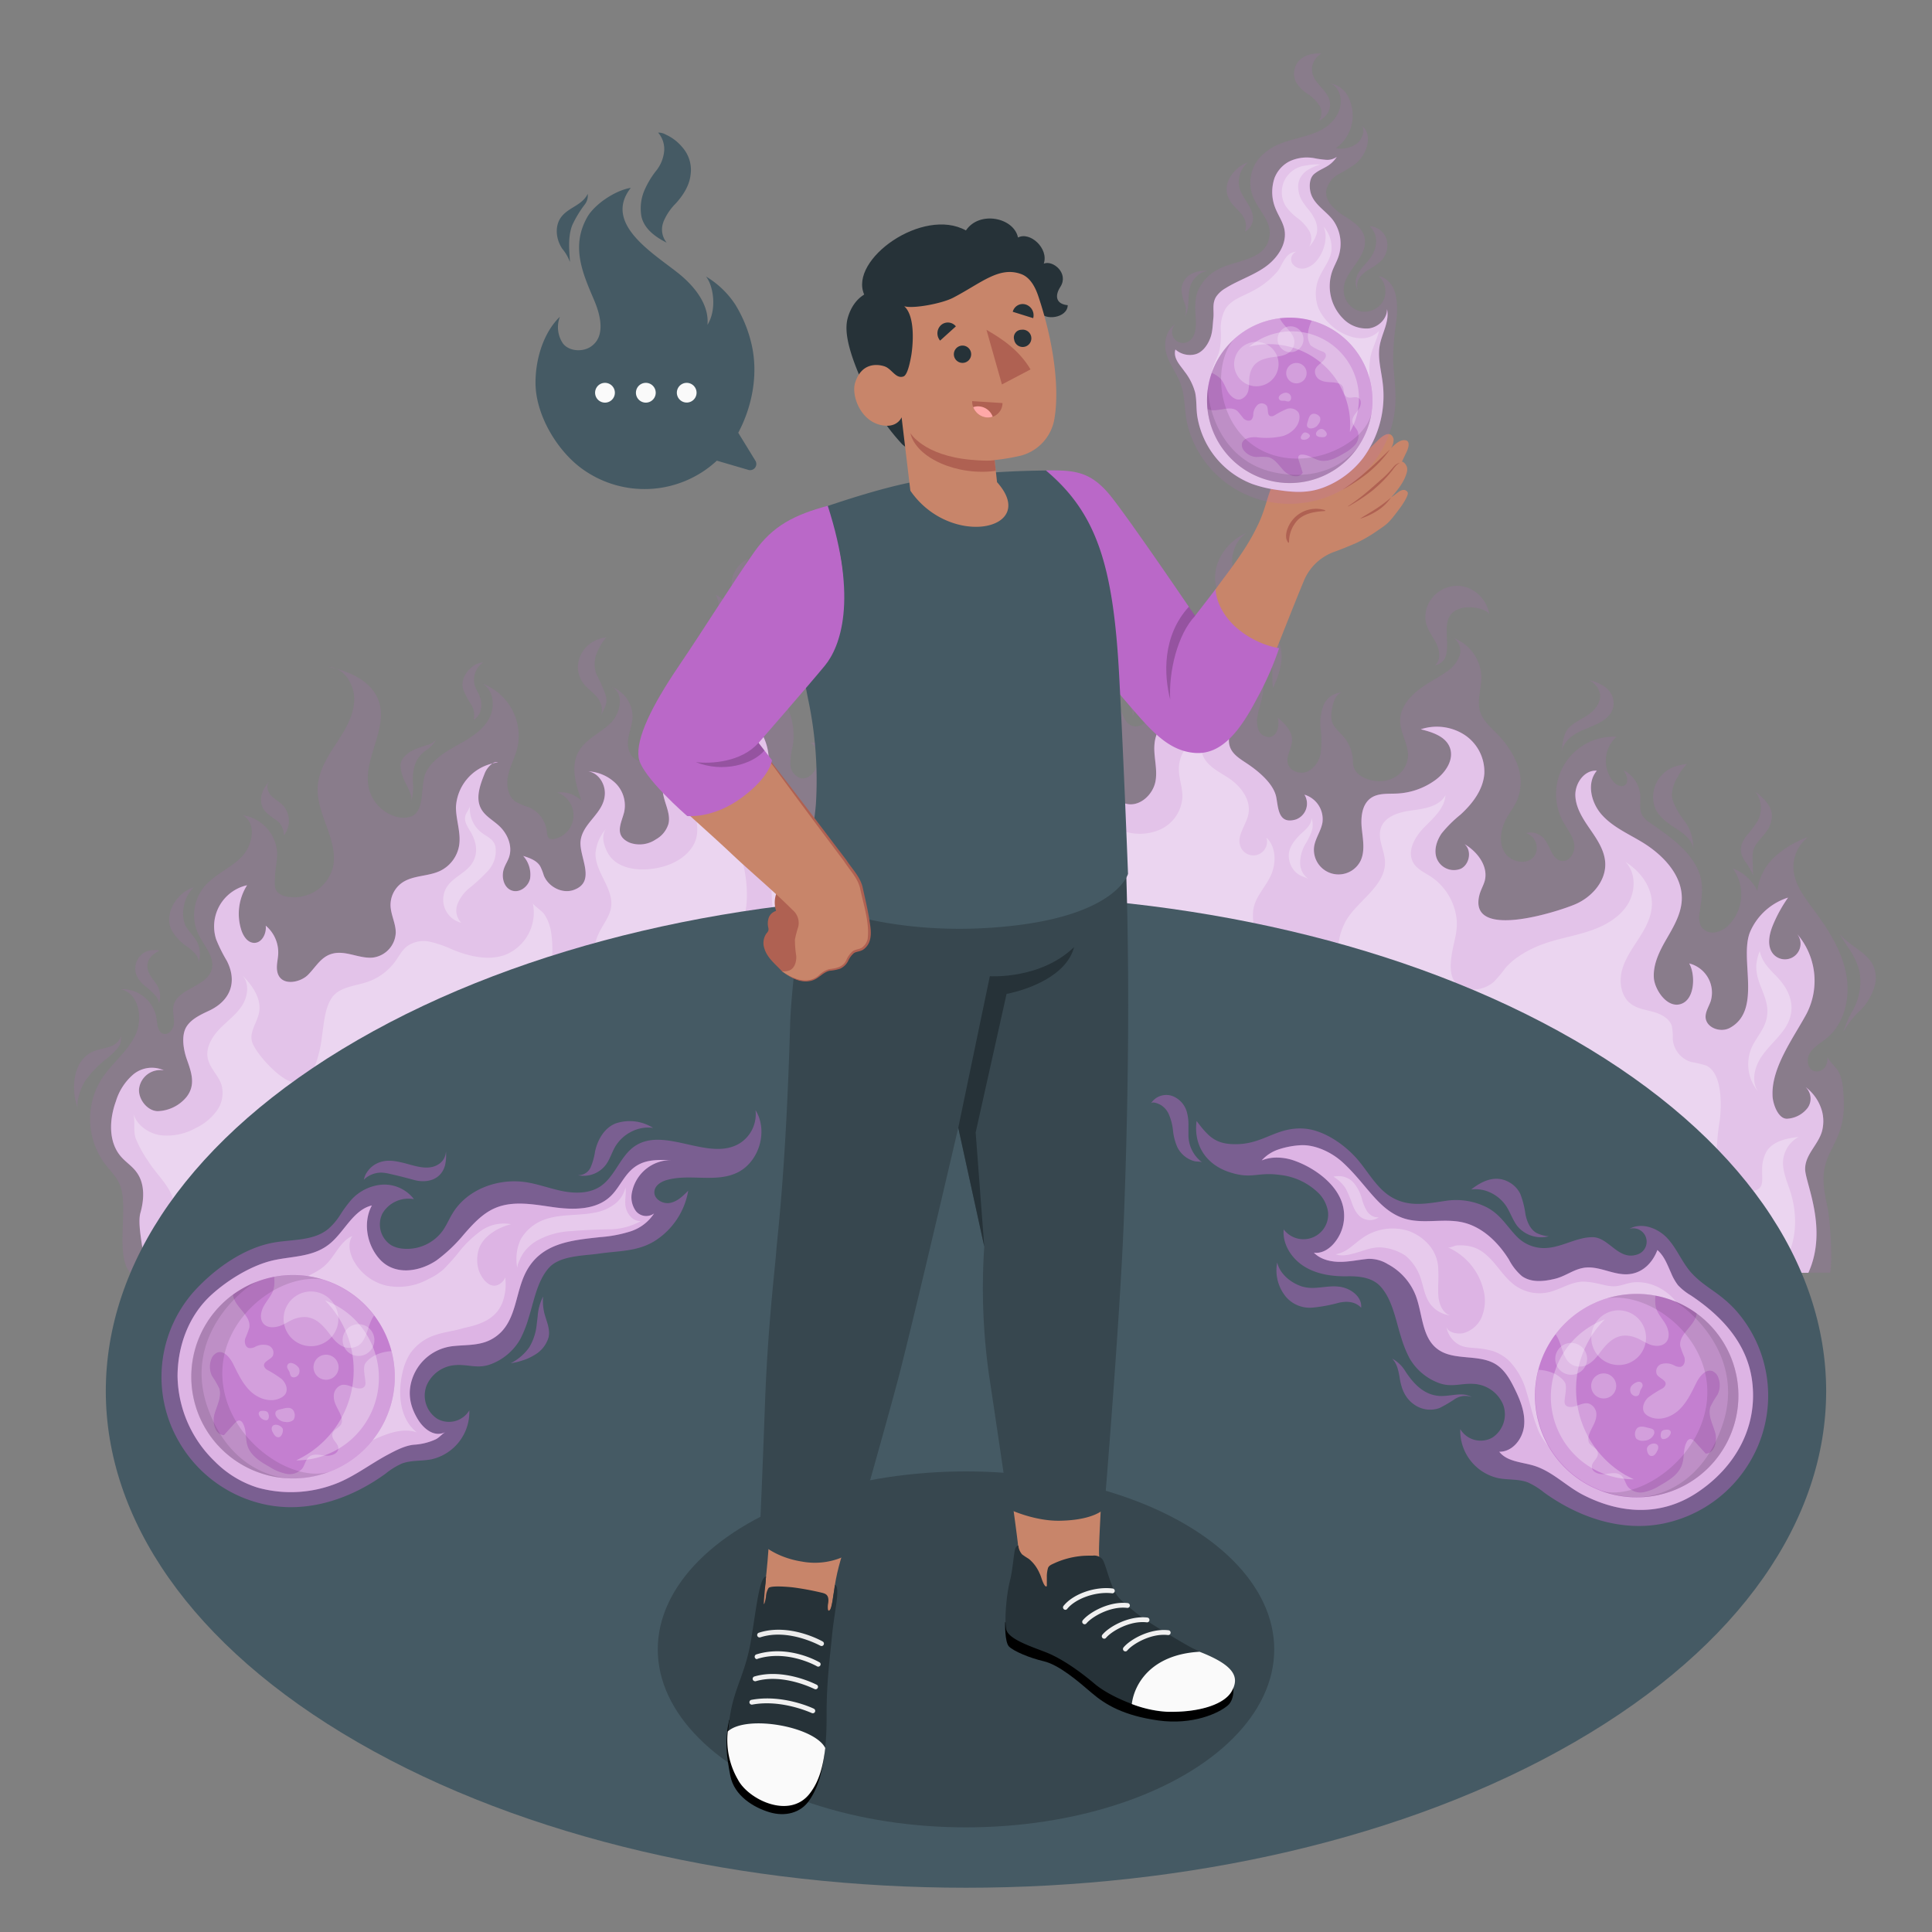 <svg xmlns="http://www.w3.org/2000/svg" viewBox="0 0 500 500"><rect x="0" y="0" width="500" height="500" fill="#808080" stroke="none"/><g id="freepik--Fire--inject-101"><g id="freepik--fire--inject-101"><path d="M475.86,277.41c-.59-1.18-2.78-3-3-4.16a3.73,3.73,0,0,1-.61,3,2.6,2.6,0,0,1-2.82.92c-1.76-.62-2-3.2-.95-4.77s2.75-2.48,4.2-3.65c4.83-3.91,6.29-10.9,5.05-17s-4.74-11.45-8.44-16.44c-2.35-3.16-4.9-6.5-5.14-10.42a9.84,9.84,0,0,1,3.82-8.29,25.82,25.82,0,0,0-8.66,5.13,14,14,0,0,0-4.49,8.83,11.81,11.81,0,0,0-6.4-5.84,11.37,11.37,0,0,1-1,14.66,6.58,6.58,0,0,1-3.59,1.93,3.63,3.63,0,0,1-3.59-1.55,5.91,5.91,0,0,1-.33-3.84c.63-4.46,1.23-8-1.1-12.07-2.67-4.67-7.32-7.78-11.72-10.88a6.56,6.56,0,0,1-2.09-2c-.84-1.5-.39-3.36-.49-5.08a8,8,0,0,0-4.35-6.57c.83,1.24,1.53,3.2.24,3.95-.91.53-2.06-.12-2.77-.89a8.4,8.4,0,0,1,.72-11.71,14.87,14.87,0,0,0-13.78,22.05c1,1.86,2.47,3.56,2.83,5.64s-1.07,4.68-3.18,4.45c-2.57-.28-3-3.88-4.67-5.83a4.62,4.62,0,0,0-4.64-1.37,4,4,0,0,1,2.2,5.92c-1.81,2.5-6.18,1.65-7.76-1s-.93-6.12.57-8.82c.87-1.57,2-3,2.73-4.63a12.75,12.75,0,0,0-.08-9.56,24.14,24.14,0,0,0-5.52-8c-1.53-1.56-3.24-3.1-3.93-5.17-1-2.92.29-6.09.26-9.18a11.1,11.1,0,0,0-8-10.31c1.93.36,2.92,2.74,2.43,4.63a8.49,8.49,0,0,1-3.63,4.47c-2.45,1.74-5.2,3-7.54,4.95s-4.29,4.58-4.29,7.59c0,3.31,2.36,6.36,2,9.65a6.78,6.78,0,0,1-3.73,5.19,8.6,8.6,0,0,1-6.48.37c-2.35-.78-4-2.12-4-4.59a10.16,10.16,0,0,0-2.45-6.5c-1.09-1.27-2.55-2.35-3-4a7.11,7.11,0,0,1,.06-3.21c.29-1.68.86-3.63,2.47-4.17a5.28,5.28,0,0,0-4.73,3.37,13,13,0,0,0-.7,6.08,25.39,25.39,0,0,1,0,6.16,6.43,6.43,0,0,1-3.44,4.83c-1.9.8-4.51-.08-5.05-2.07s1.07-4,1.1-6.08c0-2.38-1.91-4.26-3.71-5.82.48,1.93,0,4.56-1.91,5a2.87,2.87,0,0,1-3-1.66,6,6,0,0,1-.34-3.6c.44-2.85,1.78-5.61,1.53-8.49-.31-3.48-2.88-6.33-5.58-8.55a43.54,43.54,0,0,0-13.61-7.6c3.3,3.54,3,8.56-1.16,11.09-2,1.22-4.57,1.68-6.12,3.47a9.43,9.43,0,0,0-1.76,5.2,12.63,12.63,0,0,1-1.38,5.35c-1,1.57-3.1,2.62-4.75,1.76-1.45-.75-1.93-2.54-2.61-4a11.29,11.29,0,0,0-9.83-6.44,8.18,8.18,0,0,1,6,5.65c.66,2.8-1,6.11-3.79,6.79s-5.62-1.32-8.18-2.82c-3.65-2.14-7.47-2.83-11.49-3.87-1.6-.42-3.2-1.49-3.5-3.11a5.49,5.49,0,0,1,.15-2.13c.66-3,1.75-6.05,1.05-9-1.12-4.76-6-7.23-9.19-10.45-3.07-3.07-5.39-9.57-.44-12.33a29.92,29.92,0,0,0-15.66,8.6,11.72,11.72,0,0,0-3.2,5.21c-.84,3.57,1,7.49-.28,10.91-1.71,4.42-7.78,5.59-10.13,9.71a7.13,7.13,0,0,0-.74,5.06,18,18,0,0,0,2.1,4.52,8.37,8.37,0,0,1,1.32,4.74c-.18,1.66-1.5,3.3-3.17,3.28-2,0-3.22-2.19-4.65-3.62a7.82,7.82,0,0,0-6.68-2.13c1.92.84,2.42,3.41,1.91,5.44s-2.38,4.19-4.46,3.69a3.87,3.87,0,0,1-2.59-3.58,18.58,18.58,0,0,1,.6-4.67c1-6-1.31-12.89-6.71-15.73-1.57-.83-3.32-1.28-4.91-2.07a6.51,6.51,0,0,1-3.62-3.7c-.65-2.25.6-4.55,1-6.85a10.13,10.13,0,0,0-5.72-10.85c1.88,3.37.2,7.65-2.15,10.71s-5.42,5.71-6.76,9.33a14.46,14.46,0,0,0-.22,8.42,15.48,15.48,0,0,1,.88,4.86c-.18,2.21-1.65,4.09-3.15,5.72-1.76,1.9-3.85,3.78-6.43,4.06-3.75.41-5.18-2.58-4.79-5.67.24-1.87,1-3.66,1.13-5.54a8.22,8.22,0,0,0-5.49-8.08c3.43,1.48,2.47,6.85-.22,9.44s-6.5,4.13-8.29,7.4c-2.09,3.83-.67,8.54.79,12.65a7.49,7.49,0,0,0-6.29-2.12,6.23,6.23,0,0,1-.76,12,1.68,1.68,0,0,1-1.23-.09c-.58-.36-.62-1.16-.69-1.84a7.78,7.78,0,0,0-4.49-6.2,20.89,20.89,0,0,1-3.64-1.53c-2-1.45-2.43-4.37-1.89-6.81s1.79-4.67,2.4-7.09a14.45,14.45,0,0,0-9-16.61c3,1.77,3.3,6.34,1.49,9.36s-5,4.85-8.09,6.58-6.25,3.66-7.94,6.74c-1.79,3.29-.14,10.16-3.91,11.66a6.35,6.35,0,0,1-4.15,0,10.06,10.06,0,0,1-6.72-6.83c-2.1-7.56,5-15.6,2.45-23-1.81-5.23-7.69-7.78-13.11-8.9,4.09.14,6.91,4.65,6.75,8.74S89.25,189,87,192.43s-4.52,7.07-4.78,11.16c-.46,7.21,5.58,14,3.9,21a10.4,10.4,0,0,1-11.88,7.46,4.51,4.51,0,0,1-2.46-1.23c-.92-1-.62-2.69-.6-4,.05-2.06.62-4.1.55-6.16A10.44,10.44,0,0,0,62.84,211c3.69,2,2.58,7.9-.41,10.87s-7.21,4.59-9.81,7.9a11.63,11.63,0,0,0-1.29,12c1.47,3,4.4,6,3.42,9.23-1.34,4.48-8.93,4.77-9.86,9.35-.3,1.46.22,3,.13,4.45s-1.32,3.16-2.75,2.74-1.57-2.44-1.76-4A9,9,0,0,0,31.12,256c4.78.84,6,7.55,3.9,11.91s-6.25,7.4-8.84,11.5A19.53,19.53,0,0,0,27,301c1.38,1.85,3.11,3.48,4,5.59,2.41,5.55-1.34,18.28,2.69,22.79H473.64c.69-3.37,0-13.86-.74-17.22s-1.4-6.86-.63-10.21c.66-2.92,2.38-5.48,3.5-8.26,1.56-3.85,1.6-7.6,1.22-11.66A12.06,12.06,0,0,0,475.86,277.41Z" style="fill:#BA68C8;opacity:0.15"></path><path d="M127.41,197.56a10.36,10.36,0,0,1,1.48-.23A1.86,1.86,0,0,0,127.41,197.56Zm344.18,90.21a11.67,11.67,0,0,0-4.3-6.43,4.12,4.12,0,0,1,.52,5.39,7.21,7.21,0,0,1-5.08,2.78c-2.57.35-4-4.08-4-6.06-.28-7.26,5.52-15,8.8-21.08a18.55,18.55,0,0,0-2.64-20.89A4,4,0,1,1,459,247c-1.85-2.06-1.15-5.3-.06-7.84a36.79,36.79,0,0,1,3.81-6.86,15.94,15.94,0,0,0-9.77,8.74c-3,6.93,3.24,20.4-5.34,25-2.36,1.26-6,0-6.23-2.68-.1-1.5.83-2.84,1.32-4.26a7.78,7.78,0,0,0-5.57-9.76c1.58,2.65,1.6,9.16-2.05,10.46s-6.88-3.71-7.09-6.69c-.25-3.58,1.48-7,3.26-10.08s3.72-6.33,3.95-9.91c.41-6.51-4.91-12-10.5-15.32-3.56-2.13-7.49-3.87-10.24-7s-3.92-8.18-1.23-11.34c-3.2-.26-5.68,3.25-5.56,6.46s2,6.05,3.82,8.69,3.73,5.45,3.91,8.66c.26,4.69-3.41,8.88-7.73,10.74s-27.89,9.55-24.82-2.42c.32-1.24,1-2.36,1.36-3.6,1-3.75-1.85-7.55-5.2-9.51,1.93,1.66,1.28,5.25-1,6.36a4.78,4.78,0,0,1-6.22-2.7c-.8-2.15,0-4.61,1.29-6.48a32.64,32.64,0,0,1,4.86-4.83c3.1-2.83,5.86-6.42,6.17-10.6A11.41,11.41,0,0,0,379,190.17a13.21,13.21,0,0,0-11.3-1.43c3,.74,6.43,1.84,7.52,4.73,1.16,3.08-1.07,6.43-3.72,8.38a18.32,18.32,0,0,1-10,3.52c-2.3.11-4.81-.16-6.7,1.15-2.35,1.64-2.66,5-2.38,7.81s.91,5.87-.31,8.45a6.37,6.37,0,0,1-12-3.78c.36-2.14,1.78-4,2.14-6.14a6.61,6.61,0,0,0-4.66-7.2,4.38,4.38,0,0,1-2.19,6.41c-4.66,1.42-4.57-3.12-5.12-5.82-.73-3.54-4.74-6.77-7.56-8.65-1.66-1.11-3.51-2.2-4.29-4-1.54-3.64,1.95-7.38,2.51-11.28.77-5.29-4.18-9.92-9.36-11.22,3,1.49,4.22,5.41,3.15,8.55a10,10,0,0,1-7.29,6.11c-2.13.49-4.49.46-6.24,1.76-2.05,1.52-2.58,4.38-2.45,6.93s.74,5.11.31,7.63c-.61,3.6-4.19,6.88-7.71,5.91-3.15-.87-4.62-4.36-6.18-7.24s-4.65-5.84-7.67-4.57c1.82,2,2.48,7,.93,9.31-2.3,3.46-6.35.44-7.31-2.4-.72-2.15-.66-4.49-1.31-6.66a10.79,10.79,0,0,0-9.28-7.48c-2.69-.21-6,.37-7.56-1.82-1.43-2-.19-4.76.73-7.06,2.25-5.64,1.57-13.26-3.7-16.28a3.63,3.63,0,0,1-2,5.58c-4.56.86-8.09-11.71-3.82-13.14a9.65,9.65,0,0,0-6.19,6.65c-.68,2.67-.19,5.47,0,8.21s-.11,5.76-2,7.78c-1.36,1.5-3.38,2.22-4.91,3.54-4.61,4-2.05,9.63.06,14.11,1.55,3.31,3.59,6.53,4,10.16s-1.7,7.9-5.33,8.34a5.21,5.21,0,0,1-4.9-2.31c-.86-1.34-1-3-1.63-4.48a8.77,8.77,0,0,0-8.8-5.31c3.92,2,5.06,7.92,2.16,11.22-3.06,3.47-7.19,2.13-10.73.49-2.73-1.26-7.31-1.44-9.5-3.21-1.55-1.26-1.61-3.66-.92-5.54s2-3.49,2.7-5.35c1.67-4.19.39-9.14-2.36-12.72a5.22,5.22,0,0,1,.6,4.17A3,3,0,0,1,193,194c-2.62-.67-1.14-4.23-1.17-6a9.78,9.78,0,0,0-2.75-6.74c-2.09-2.11-5.42-3.73-5.42-6.7a7.16,7.16,0,0,1,1.58-3.82,6,6,0,0,0-4.2,4.72,10.18,10.18,0,0,0,1.12,6.45,16,16,0,0,1,1.61,3.53c.59,2.54-.73,5.18-2.53,7s-4.08,3.24-6,5-3.67,4-3.73,6.61c-.08,3.13,2.22,6.14,1.48,9.18a6.83,6.83,0,0,1-3.25,4,7.47,7.47,0,0,1-6.88.82c-4-1.86-2.08-4.94-1.33-7.87a8.11,8.11,0,0,0-2.13-7.39,11,11,0,0,0-7.17-3.16c2.57.37,4.34,3.08,4.31,5.68-.07,5.15-5.71,7.47-6.28,12.29-.49,4.11,4.22,10.58-1.79,12.72-3,1.07-6.56-.82-7.74-3.77a14.22,14.22,0,0,0-.93-2.37c-.9-1.5-2.72-2.13-4.39-2.66a7.21,7.21,0,0,1,1.78,5.85c-.45,2.06-2.66,3.77-4.67,3.12-2.19-.7-2.87-3.66-2.06-5.81.36-1,.93-1.83,1.26-2.79,1-2.83-.32-6.06-2.49-8.1-1.59-1.5-3.68-2.56-4.72-4.48-1.47-2.71-.33-6,.83-8.9a5.87,5.87,0,0,1,2.08-2.81A12.22,12.22,0,0,0,118,208.9c0,3.31,1.33,6.58.83,9.85a8.92,8.92,0,0,1-4.9,6.62c-3.13,1.5-7,1.11-9.86,3.07a7.05,7.05,0,0,0-3,5.91c.07,2.4,1.36,4.64,1.35,7a6.77,6.77,0,0,1-5.94,6.47c-3.88.36-7.68-2.41-11.51-.63-2.28,1.06-3.57,3.46-5.38,5.21-2.11,2-7.08,2.92-7.84-1-.29-1.48.17-3,.25-4.49a9.05,9.05,0,0,0-3.23-7.35c.26,2-1,4.58-3.1,4.45-1.63-.09-2.7-1.74-3.21-3.29a13.83,13.83,0,0,1,1.48-11.62,10.91,10.91,0,0,0-8,14,39.28,39.28,0,0,0,2.76,5.55c2.78,5.45.94,10.28-4.49,12.87-2.12,1-4.72,2.15-6,4.27-1.37,2.33-.7,6,.15,8.39,1.19,3.36,2.34,6.57-.07,9.69a10.09,10.09,0,0,1-7.54,3.7c-2.71-.12-5-3.16-4.76-5.8a5.54,5.54,0,0,1,6.41-4.77,7.54,7.54,0,0,0-7.83,1A14.7,14.7,0,0,0,30,285c-1.73,4.74-2,10.56,1.34,14.36,1.25,1.43,2.91,2.47,4,4,2.18,2.93,2,7,1,10.53s1.46,11.88,1.08,15.51H468c5.16-11.35-.77-23.18-.83-26.78-.06-4.07,3.86-6.65,4.53-10.6A10.31,10.31,0,0,0,471.59,287.77Z" style="fill:#BA68C8"></path><path d="M127.41,197.56a10.36,10.36,0,0,1,1.48-.23A1.86,1.86,0,0,0,127.41,197.56Zm344.18,90.21a11.67,11.67,0,0,0-4.3-6.43,4.12,4.12,0,0,1,.52,5.39,7.21,7.21,0,0,1-5.08,2.78c-2.57.35-4-4.08-4-6.06-.28-7.26,5.52-15,8.8-21.08a18.55,18.55,0,0,0-2.64-20.89A4,4,0,1,1,459,247c-1.85-2.06-1.15-5.3-.06-7.84a36.79,36.79,0,0,1,3.81-6.86,15.94,15.94,0,0,0-9.77,8.74c-3,6.93,3.24,20.4-5.34,25-2.36,1.26-6,0-6.23-2.68-.1-1.5.83-2.84,1.32-4.26a7.78,7.78,0,0,0-5.57-9.76c1.58,2.65,1.6,9.16-2.05,10.46s-6.88-3.71-7.09-6.69c-.25-3.58,1.48-7,3.26-10.08s3.72-6.33,3.95-9.91c.41-6.51-4.91-12-10.5-15.32-3.56-2.13-7.49-3.87-10.24-7s-3.92-8.18-1.23-11.34c-3.2-.26-5.68,3.25-5.56,6.46s2,6.05,3.82,8.69,3.73,5.45,3.91,8.66c.26,4.69-3.41,8.88-7.73,10.74s-27.89,9.55-24.82-2.42c.32-1.24,1-2.36,1.36-3.6,1-3.75-1.85-7.55-5.2-9.51,1.93,1.66,1.28,5.25-1,6.36a4.78,4.78,0,0,1-6.22-2.7c-.8-2.15,0-4.61,1.29-6.48a32.64,32.64,0,0,1,4.86-4.83c3.1-2.83,5.86-6.42,6.17-10.6A11.41,11.41,0,0,0,379,190.17a13.21,13.21,0,0,0-11.3-1.43c3,.74,6.43,1.84,7.52,4.73,1.16,3.08-1.07,6.43-3.72,8.38a18.32,18.32,0,0,1-10,3.52c-2.3.11-4.81-.16-6.7,1.15-2.35,1.64-2.66,5-2.38,7.81s.91,5.87-.31,8.45a6.37,6.37,0,0,1-12-3.78c.36-2.14,1.78-4,2.14-6.14a6.61,6.61,0,0,0-4.66-7.2,4.38,4.38,0,0,1-2.19,6.41c-4.66,1.42-4.57-3.12-5.12-5.82-.73-3.54-4.74-6.77-7.56-8.65-1.66-1.11-3.51-2.2-4.29-4-1.54-3.64,1.95-7.38,2.51-11.28.77-5.29-4.18-9.92-9.36-11.22,3,1.49,4.22,5.41,3.15,8.55a10,10,0,0,1-7.29,6.11c-2.13.49-4.49.46-6.24,1.76-2.05,1.52-2.58,4.38-2.45,6.93s.74,5.11.31,7.63c-.61,3.6-4.19,6.88-7.71,5.91-3.15-.87-4.62-4.36-6.18-7.24s-4.65-5.84-7.67-4.57c1.82,2,2.48,7,.93,9.31-2.3,3.46-6.35.44-7.31-2.4-.72-2.15-.66-4.49-1.31-6.66a10.79,10.79,0,0,0-9.28-7.48c-2.69-.21-6,.37-7.56-1.82-1.43-2-.19-4.76.73-7.06,2.25-5.64,1.57-13.26-3.7-16.28a3.63,3.63,0,0,1-2,5.58c-4.56.86-8.09-11.71-3.82-13.14a9.65,9.65,0,0,0-6.19,6.65c-.68,2.67-.19,5.47,0,8.21s-.11,5.76-2,7.78c-1.36,1.5-3.38,2.22-4.91,3.54-4.61,4-2.05,9.63.06,14.11,1.55,3.31,3.59,6.53,4,10.16s-1.7,7.9-5.33,8.34a5.21,5.21,0,0,1-4.9-2.31c-.86-1.34-1-3-1.63-4.48a8.77,8.77,0,0,0-8.8-5.31c3.92,2,5.06,7.92,2.16,11.22-3.06,3.47-7.19,2.13-10.73.49-2.73-1.26-7.31-1.44-9.5-3.21-1.55-1.26-1.61-3.66-.92-5.54s2-3.49,2.7-5.35c1.67-4.19.39-9.14-2.36-12.72a5.22,5.22,0,0,1,.6,4.17A3,3,0,0,1,193,194c-2.62-.67-1.14-4.23-1.17-6a9.78,9.78,0,0,0-2.75-6.74c-2.09-2.11-5.42-3.73-5.42-6.7a7.16,7.16,0,0,1,1.58-3.82,6,6,0,0,0-4.2,4.72,10.18,10.18,0,0,0,1.12,6.45,16,16,0,0,1,1.61,3.53c.59,2.54-.73,5.18-2.53,7s-4.08,3.24-6,5-3.67,4-3.73,6.61c-.08,3.13,2.22,6.14,1.48,9.18a6.83,6.83,0,0,1-3.25,4,7.47,7.47,0,0,1-6.88.82c-4-1.86-2.08-4.94-1.33-7.87a8.11,8.11,0,0,0-2.13-7.39,11,11,0,0,0-7.17-3.16c2.57.37,4.34,3.08,4.31,5.68-.07,5.15-5.71,7.47-6.28,12.29-.49,4.11,4.22,10.58-1.79,12.72-3,1.07-6.56-.82-7.74-3.77a14.22,14.22,0,0,0-.93-2.37c-.9-1.5-2.72-2.13-4.39-2.66a7.21,7.21,0,0,1,1.78,5.85c-.45,2.06-2.66,3.77-4.67,3.12-2.19-.7-2.87-3.66-2.06-5.81.36-1,.93-1.83,1.26-2.79,1-2.83-.32-6.06-2.49-8.1-1.59-1.5-3.68-2.56-4.72-4.48-1.47-2.71-.33-6,.83-8.9a5.87,5.87,0,0,1,2.08-2.81A12.22,12.22,0,0,0,118,208.9c0,3.31,1.33,6.58.83,9.85a8.92,8.92,0,0,1-4.9,6.62c-3.13,1.5-7,1.11-9.86,3.07a7.05,7.05,0,0,0-3,5.91c.07,2.4,1.36,4.64,1.35,7a6.77,6.77,0,0,1-5.94,6.47c-3.88.36-7.68-2.41-11.51-.63-2.28,1.06-3.57,3.46-5.38,5.21-2.11,2-7.08,2.92-7.84-1-.29-1.48.17-3,.25-4.49a9.05,9.05,0,0,0-3.23-7.35c.26,2-1,4.58-3.1,4.45-1.63-.09-2.7-1.74-3.21-3.29a13.83,13.83,0,0,1,1.48-11.62,10.91,10.91,0,0,0-8,14,39.28,39.28,0,0,0,2.76,5.55c2.78,5.45.94,10.28-4.49,12.87-2.12,1-4.72,2.15-6,4.27-1.37,2.33-.7,6,.15,8.39,1.19,3.36,2.34,6.57-.07,9.69a10.09,10.09,0,0,1-7.54,3.7c-2.71-.12-5-3.16-4.76-5.8a5.54,5.54,0,0,1,6.41-4.77,7.54,7.54,0,0,0-7.83,1A14.7,14.7,0,0,0,30,285c-1.73,4.74-2,10.56,1.34,14.36,1.25,1.43,2.91,2.47,4,4,2.18,2.93,2,7,1,10.53s1.46,11.88,1.08,15.51H468c5.16-11.35-.77-23.18-.83-26.78-.06-4.07,3.86-6.65,4.53-10.6A10.31,10.31,0,0,0,471.59,287.77Z" style="fill:#fff;opacity:0.6"></path><path d="M119.39,238.82a4.54,4.54,0,0,1-1-4.81,10.23,10.23,0,0,1,3.06-4.15,44.68,44.68,0,0,0,4.88-4.54,7.55,7.55,0,0,0,1.9-6.17c-.47-2.18-2.4-2.62-3.9-3.91a7.8,7.8,0,0,1-2.69-6.77c-.15,1.18-1.38,2-1.29,3.5s1.19,2.69,1.86,4.09c1.14,2.34,1.47,4.71.15,7.07-1.5,2.67-4.91,3.73-6.62,6.27a6.17,6.17,0,0,0,3.66,9.42Zm72.78-24.88c-.65-1.83.06-4.44-.48-6.44a33.4,33.4,0,0,0-2.27-5c-1.61-3.52-4.07-7.58-2.77-11.61-1.26,3.92-2.91,7.87-1.85,12.17C186,207.66,190.62,209.57,192.17,213.94Zm52.23-38.48.58.4a12.69,12.69,0,0,1,3.31,3,5.17,5.17,0,0,1,.83,4.27,5.81,5.81,0,0,0,2.73-4.47,6,6,0,0,0-2.51-5.6,17.43,17.43,0,0,0-3.44-1.46,8.74,8.74,0,0,1-5.13-6.73,13.06,13.06,0,0,0-.72,4.43C240.08,172.2,242.28,174,244.4,175.46Zm4.57,13c.07,4.94.81,8.86,5.36,11.72,2.64,1.67,6.06,2.17,8.19,4.46a6.82,6.82,0,0,1,1.15,7.32,16.2,16.2,0,0,0,2.35-8.5,9,9,0,0,0-4.19-7.45c-2.89-1.64-6.41-1-9.38-2.57A6.09,6.09,0,0,1,249,188.42Zm89.68,39.05.23.12a5,5,0,0,1-2.4-4.27,9.73,9.73,0,0,1,1.33-4.88,15.23,15.23,0,0,0,1.82-3.93,5.32,5.32,0,0,0-.22-2.82c0,2.06-2,3.26-3.26,4.59s-2.58,3-2.62,5.05a6.11,6.11,0,0,0,1.57,4.12C336.16,226.67,337.35,226.82,338.65,227.47Zm117.19,46c1.78-2.65,4.31-4.74,6.09-7.39,2.44-3.66,2.18-7.45-.18-11-2.2-3.33-5.46-4.88-6.33-9a12.71,12.71,0,0,0-.89,3.62c-.26,5.37,4.11,8.81,2.52,14.42-.74,2.58-2.72,4.63-3.79,7.1A11,11,0,0,0,455,282.49C453.16,279.85,454.06,276.17,455.84,273.51Zm5.66,26.54a7.68,7.68,0,0,1,4-5.81c-3.11.35-6.59,1.06-8.28,3.69a9.45,9.45,0,0,0-1.18,4.89c-.08,2.8.74,5.18-3,5.49a7.58,7.58,0,0,1-5.34-1.65c-2.31-1.88-3.31-5-3.43-8a59.28,59.28,0,0,1,.83-8.9c.42-3.8.68-12-3.54-14a28,28,0,0,0-3.9-.92,6.76,6.76,0,0,1-4.74-5.77,17.81,17.81,0,0,0-.24-3.51c-.61-2-2.75-3.1-4.76-3.67s-4.2-.84-5.87-2.11c-2.5-1.9-3.08-5.54-2.3-8.58s2.66-5.66,4.36-8.3,3.29-5.52,3.4-8.66c.17-4.6-3-8.8-6.89-11.21,2.89,2.89,2.7,7.91.44,11.31s-6.11,5.44-10,6.7-8,1.92-11.81,3.32c-3.39,1.24-7.26,3.36-9.63,6.14a36.68,36.68,0,0,1-3,3.58,8.22,8.22,0,0,1-8.4,1.44c-2.87-1.32-3-4.77-2.62-7.65.48-4.17,2.12-7.28,1.11-11.59a15.24,15.24,0,0,0-6.32-9.36c-1.67-1.09-3.65-1.94-4.64-3.67-1.7-3,.42-6.66,2.8-9.1s5.32-4.93,5.53-8.34c-1.57,2.88-5.36,3.49-8.62,3.91s-7.08,1.48-8.1,4.6c-.95,2.88,1.08,5.89,1.08,8.92,0,6.52-8.1,10.42-10.59,16a15.37,15.37,0,0,0-1.32,4.19,7.38,7.38,0,0,1-4.06,4.66,12.48,12.48,0,0,1-18.18-11.92c.22-4.2,3.69-6.73,5-10.62,1-3,.75-6.62-1.54-8.78a3.55,3.55,0,0,1-6.75,2.2c-1-2.75,1.54-5.44,2.09-8.31.69-3.58-1.85-7.05-4.86-9.12-2.38-1.64-5.27-2.88-6.65-5.42a6.44,6.44,0,0,1,1.51-7.75c-4.16,2-7.91,5.82-8,10.44-.06,2.54,1,5,.91,7.56a9.83,9.83,0,0,1-5.53,8.21,13,13,0,0,1-10.1.35,6.24,6.24,0,0,1-3.39-2.45,12.65,12.65,0,0,1-.92-2.93,9.7,9.7,0,0,0-3.16-4.78,9.48,9.48,0,0,1-2.21,7.92c-2.33,2.59-5.65,3.76-8.08,6.24a17.26,17.26,0,0,0-4.76,9.56,51.34,51.34,0,0,1-.69,5.82c-.5,1.9-1.72,3.77-3.61,4.3-2.2.61-4.56-.88-5.64-2.9a13,13,0,0,1-1.06-6.69c.15-3.6.65-7.2.6-10.8-.12-8.08-3.86-14.42-10-19.39-1.94-1.55-4.05-3-5.46-5a6.07,6.07,0,0,1-.33-6.91c1.54-2.69,1.36-4.48,1.6-7.42-.16,2-1.67,3.61-3.23,4.87s-3.29,2.43-4.22,4.2a8.36,8.36,0,0,0-.12,6.69c1.37,3.82,3.74,7,4.4,11a12,12,0,0,1-3.19,10.58A10.52,10.52,0,0,1,225.49,219a3.83,3.83,0,0,1-1.4-1,7.19,7.19,0,0,1-.8-1.53,6.43,6.43,0,0,0-2.87-2.94,5.27,5.27,0,0,1-1,6.05,8.41,8.41,0,0,1-6,2.29c-2,0-4-.46-6.07-.62-11.33-.89-6.68,14.19-6.88,21.1-.05,1.57-.33,3.31-1.56,4.3-2.78,2.24-6.51-1-6.79-3.91s.91-6.3,1.11-9.17a32.09,32.09,0,0,0-.55-8.3,31.55,31.55,0,0,0-7.28-14.84,22.69,22.69,0,0,1-3.83-4.83c-.9-1.86-1-4.3.39-5.81-2.61,1.53-3,5.15-2.54,8.13s1.53,6,.76,9c-.73,2.75-3,4.87-5.53,6.18-4.77,2.47-13.86,3.24-17.14-2-1.23-2-2.09-4.95-.58-6.7a11.06,11.06,0,0,0-2.81,6.36c-.16,5,4.85,9.25,4,14.17-.32,1.93-1.51,3.59-2.47,5.31a15,15,0,0,0-2.09,7c-.06,4.64,3.57,8.18,4,12.81.33,3.31-.67,6.9-3.22,9a8.7,8.7,0,0,1-9.39,1,9.55,9.55,0,0,1-5-8.13c-.08-3.42,1.59-6.6,2.34-9.93a30,30,0,0,0,.34-10.69,11.75,11.75,0,0,0-1.8-4.75c-.49-.72-2.8-2.26-2.95-2.86a11.8,11.8,0,0,1-7,13.37c-4.42,1.68-9.42.46-13.8-1.32a30.28,30.28,0,0,0-5.71-2,7.5,7.5,0,0,0-5.81,1c-1.44,1-2.27,2.69-3.31,4.12A14.88,14.88,0,0,1,95,254.15c-3.26,1.08-7.26,1.28-9.16,4.13-1.79,2.69-2,6.55-2.48,9.64a32.87,32.87,0,0,1-1.59,7.23c-.9,2.37-2.71,4.75-5.24,5-3.35.26-10.61-7.66-11.35-10.73-.6-2.48,1.37-4.81,1.86-7.32.72-3.67-1.78-7.18-4.45-9.8,2,2,1.62,5.49.09,7.89s-3.93,4.09-5.9,6.15-3.6,4.85-3,7.64c.55,2.5,2.76,4.34,3.54,6.78a7.87,7.87,0,0,1-1.25,6.75,14.3,14.3,0,0,1-5.46,4.45,15.16,15.16,0,0,1-9.13,1.83c-3.12-.5-6.09-2.61-7-5.64.58,2-.07,4.34.64,6.46a29.59,29.59,0,0,0,3.2,5.84c2.23,3.64,5.93,6.59,6.79,11,.67,3.46-.46,7-.73,10.51a17.56,17.56,0,0,0,1,7.41H459.72c5-5.31,5.92-13.38,3.73-20.6C462.58,305.87,461.15,303,461.5,300.05Z" style="fill:#fff;opacity:0.3"></path><g style="opacity:0.15"><path d="M73.17,208.36a6,6,0,0,1,.25,7.88A4.53,4.53,0,0,0,71.06,212c-1.17-.91-2.5-1.7-3.13-3.12a5,5,0,0,1-.11-3.58,8.43,8.43,0,0,1,1.91-3.09c-.93,1-.5,2.62.38,3.62S72.24,207.41,73.17,208.36Z" style="fill:#BA68C8"></path><path d="M121.84,182.18a5.29,5.29,0,0,1,.74,4.12c2.11-1.24,2.36-4,1.59-6.05-.35-.95-.94-1.79-1.26-2.75a5.4,5.4,0,0,1,2.16-6.06,5,5,0,0,0-3,1.23c-1.7,1.36-2.86,3.67-2.2,5.76A21,21,0,0,0,121.84,182.18Z" style="fill:#BA68C8"></path><path d="M107.17,198.67a7.6,7.6,0,0,1,3.39-4.69,7.57,7.57,0,0,0,2.32-2.61,4.23,4.23,0,0,1-2.38,1.45c-2.38.78-4.92,1.47-6.38,3.7-.92,1.41-.26,3.43.26,4.87.65,1.84,2.78,4.52,1.86,6.6a12.89,12.89,0,0,0,.61-5.64A13.54,13.54,0,0,1,107.17,198.67Z" style="fill:#BA68C8"></path><path d="M44.75,241.31c-2.81-4.28.91-10.39,5.4-11.67a9.12,9.12,0,0,0-2.58,5,8.35,8.35,0,0,0,.39,4.83c.81,1.52,2.17,2.68,3,4.2a6.8,6.8,0,0,1,.28,5.7c.7-1.7-1.69-3.58-2.83-4.39A13.08,13.08,0,0,1,44.75,241.31Z" style="fill:#BA68C8"></path><path d="M37,254.73A6.78,6.78,0,0,1,35.18,252,4.89,4.89,0,0,1,38,246.18a6.64,6.64,0,0,1,3.31-.19c-1.47.81-3,1.83-3.14,3.69-.16,2.11,1.23,3.44,2.31,5A5.63,5.63,0,0,1,41,260C41.79,258.29,38,255.64,37,254.73Z" style="fill:#BA68C8"></path><path d="M30.5,271.18l.07-.09c1-1.28.56-2,.91-3.43a4.39,4.39,0,0,1-2.94,3.17c-1.39.52-2.91.65-4.28,1.22-5.69,2.36-5.94,10.26-4,15.2-.81-2,.79-6,1.88-7.65a27.36,27.36,0,0,1,5.55-5.67A18.53,18.53,0,0,0,30.5,271.18Z" style="fill:#BA68C8"></path><path d="M156.78,180a39.71,39.71,0,0,0-2.4-5.49,7.41,7.41,0,0,1-.07-5.11,15.2,15.2,0,0,1,2.6-4.46,9.11,9.11,0,0,0-3.85,1.38c-3.49,2.38-4.69,7-2.12,10.5,1.23,1.68,3.2,2.68,4.23,4.61a4.48,4.48,0,0,1,.31,3.84c.72-1.6,1.7-2.83,1.43-4.65A4.56,4.56,0,0,0,156.78,180Z" style="fill:#BA68C8"></path><path d="M194,158.13a5.55,5.55,0,0,1-.57,6,18.22,18.22,0,0,0,2.32-2.41c1.35-1.68,2.49-3.22,1.94-5.51a8.71,8.71,0,0,0-2.2-3.79,12,12,0,0,1-2.56-3.23,4.34,4.34,0,0,1,.82-4.48c-1.95.49-3.66,2.77-4.19,4.64C188.39,153.4,192.35,155.08,194,158.13Z" style="fill:#BA68C8"></path><path d="M217.72,182.92c.25-1.88,1.7-3.37,3.23-4.5a7.35,7.35,0,0,0-5.12,2.8,4.56,4.56,0,0,0,.1,5.42c1.09,1.42,4.56,2.53,4.7,4.57a7,7,0,0,0-1.48-3.85A6.67,6.67,0,0,1,217.72,182.92Z" style="fill:#BA68C8"></path><path d="M252.27,149a18.94,18.94,0,0,1,1.9-3,5.15,5.15,0,0,0,1.09-3.29c-.14-1.49-1.29-2.66-2.39-3.67,2.41.83,4.87,2.18,5.86,4.52.78,1.83,0,3.67-1.2,5.11-.79.9-1.72,1.66-2.47,2.58a5.42,5.42,0,0,0-.93,5.28,6.53,6.53,0,0,1-2.3-5.71A5.65,5.65,0,0,1,252.27,149Z" style="fill:#BA68C8"></path><path d="M292.91,179.36a11.17,11.17,0,0,1,.77,3.6,4.94,4.94,0,0,1-.53,2.43c0-3.35-3-5.39-4.73-7.89a7.23,7.23,0,0,1,.13-8.11c.67-.95,1.54-1.74,2.29-2.63,1.51-1.81,2.49-4.31,1.74-6.55A11.61,11.61,0,0,1,295.2,165a7,7,0,0,1-.75,5.34c-.67,1-1.7,1.89-2.18,3C291.46,175.41,292.22,177.38,292.91,179.36Z" style="fill:#BA68C8"></path><path d="M327.35,167.37a25.74,25.74,0,0,0-5.39-6.16c-2.34-2-4.89-3.92-6.31-6.64a11.35,11.35,0,0,1-.17-9.73,13.94,13.94,0,0,1,7-6.88,9.13,9.13,0,0,0-3.27,9.66c.9,3.11,3.39,5.45,5.56,7.86,2.84,3.15,4.5,6.81,6.17,10.66s.21,8.31-1.48,11.91c-.32-1.82-.05-3.71-.27-5.55A13,13,0,0,0,327.35,167.37Z" style="fill:#BA68C8"></path><path d="M375.49,151.78c4.74-1,9.12,2.52,9.95,7.15-1.1-1.51-4.77-2-6.54-1.66-6.88,1.2-3.47,8-4.66,12.24a3.48,3.48,0,0,1-2.83,2.65c1.44-1.33,1.22-3.7.38-5.47s-2.15-3.31-2.68-5.2a7.65,7.65,0,0,1,1.13-6.22A8.29,8.29,0,0,1,375.49,151.78Z" style="fill:#BA68C8"></path><path d="M411.86,184.34c-1.73,1.49-4.14,2.31-5.75,3.92s-1.72,4.3-2,6.53c.27-2.27,2.12-4.06,4.13-5.16,3.38-1.83,9.72-2.94,9.35-8.11a5.3,5.3,0,0,0-2.24-3.76,10.9,10.9,0,0,0-4.13-1.74,5.35,5.35,0,0,1,2.82,3.35C414.43,181.23,413.3,183.1,411.86,184.34Z" style="fill:#BA68C8"></path><path d="M433.1,207.63a6.25,6.25,0,0,1-.42-2,9.48,9.48,0,0,1,1.6-4.67,10.93,10.93,0,0,1,2.37-3.25c-2.95.35-5.17,1.08-7.06,3.43a8.25,8.25,0,0,0-1.45,7.38c.78,2.88,3.95,4.81,6.27,6.35,1.9,1.26,3.8,3,3.9,5.32-.13-2.86-.52-5.21-2.27-7.59A21.17,21.17,0,0,1,433.1,207.63Z" style="fill:#BA68C8"></path><path d="M451.9,216.41a31.07,31.07,0,0,0,3.1-4.17,7.18,7.18,0,0,0-.7-7.37c2,1.59,4.08,3.48,4.27,6a7.14,7.14,0,0,1-1.54,4.5c-1.16,1.64-3.06,3.1-3.38,5.16a14.48,14.48,0,0,0,0,3.29,16.51,16.51,0,0,0,.11,2.83,18.59,18.59,0,0,0-2.38-4.07C450,220.24,450.38,218.51,451.9,216.41Z" style="fill:#BA68C8"></path><path d="M478.24,245.13a19.53,19.53,0,0,1,2.93,6,15,15,0,0,1-1.6,10.19,29.94,29.94,0,0,0-2.54,5.77,23,23,0,0,1,4.64-5.82,14.33,14.33,0,0,0,3.29-5.51,7.65,7.65,0,0,0-.44-6.4c-2-3.34-6.21-4.74-8.59-7.89C476.62,242.71,477.44,243.92,478.24,245.13Z" style="fill:#BA68C8"></path></g></g></g><g id="freepik--Floor--inject-101"><path id="freepik--floor--inject-101" d="M92.58,269.14c-86.93,50.19-86.93,131.57,0,181.76s227.89,50.2,314.83,0,86.93-131.57,0-181.76S179.52,218.94,92.58,269.14Z" style="fill:#455a64"></path></g><g id="freepik--Shadow--inject-101"><ellipse id="freepik--shadow--inject-101" cx="250" cy="426.86" rx="79.77" ry="46.06" style="fill:#37474f"></ellipse></g><g id="freepik--fire-ball-2--inject-101"><g id="freepik--fire-ball--inject-101"><path d="M409.28,320.55a12.54,12.54,0,0,1,2.87-.37c4.22,0,6.63,6.09,11.5,4.51a3.47,3.47,0,0,0-1.94-6.67c3-1.69,7-.34,9.5,2.13,2.69,2.7,4,6.47,6.53,9.27,3.69,4,7.19,4.91,11.62,9.84A33.34,33.34,0,0,1,453,378.1a33.88,33.88,0,0,1-22.67,16.22c-10.92,2.15-21.9-1.69-30.75-8.08a19.15,19.15,0,0,0-4.16-2.59c-2.43-.93-5.15-.61-7.7-1.11a12.58,12.58,0,0,1-9.8-12.68,6.15,6.15,0,0,0,8.33,2.17,7.2,7.2,0,0,0,2.78-8.45,8.74,8.74,0,0,0-7.37-5.41c-3.41-.3-5.85,1-9.29-.25a14.66,14.66,0,0,1-7.56-6.36,29.28,29.28,0,0,1-2.19-5.45c-1.39-4.3-2.21-9.68-5.31-13.13-2.14-2.39-5.58-2.73-8.58-2.68-3.87.07-7.87-.49-11.16-2.52s-5.72-5.77-5.35-9.61a6.4,6.4,0,0,0,11.48-4.46,8.62,8.62,0,0,0-2.53-5,16.84,16.84,0,0,0-9.91-4.64c-6.06-.83-7.17,1.22-13.12-.73s-9.3-6.92-8.46-13.23c3.25,4.31,5.08,6.1,10.48,6,6.9-.14,10.17-4.39,17.07-4.05,5.05.25,10.36,3.87,13.68,7.53,3.15,3.49,5.34,8.07,9.45,10.36,4.48,2.51,9,1.52,13.71.84a17.66,17.66,0,0,1,10.82,1.72c3.57,1.93,5.06,4.89,7.81,7.66A9.78,9.78,0,0,0,399.4,323C402.86,323.06,406,321.33,409.28,320.55Z" style="fill:#BA68C8;opacity:0.45"></path><path d="M330.27,299.58a13.64,13.64,0,0,1,4.77.82c4.48,1.59,9.49,5,11.63,9.33a10.88,10.88,0,0,1-1.22,11.78c-1.3,1.66-3.33,3-5.42,2.68,1.84,1.88,4.65,2.45,7.28,2.37,2.23-.07,4.43-.54,6.64-.76a9,9,0,0,1,5.19,1.35,15.67,15.67,0,0,1,7.22,8.06c1.82,4.74,1.56,10.78,5.59,13.87,4.2,3.23,10.68,1.22,15.17,4,2.29,1.44,3.69,3.91,4.88,6.34,1.48,3,2.81,6.32,2.42,9.67s-3,6.66-6.41,6.62c2,2.55,5.71,2.65,8.81,3.56,4.87,1.44,8.4,5.29,12.84,7.58,9.71,5,20.18,5.61,29.46-.51,9.87-6.5,15.87-16.94,14.33-28.92-1.26-9.82-7.95-16.89-15.86-22.17a15.15,15.15,0,0,1-3.32-2.63,13.85,13.85,0,0,1-1.82-3.23c-1-2.2-1.7-4.26-3.52-5.88-1.28,3.39-4,6.12-7.8,6.27-3.52.15-6.86-1.91-10.37-1.76-3.12.14-5.36,2.19-8.21,2.9s-6.19,1.12-8.68-.66a14.24,14.24,0,0,1-3.37-4.3c-2.8-4.48-6.9-8.49-12.05-9.63-5-1.1-10.39.58-15.23-1.05-6.55-2.2-9.52-8.76-15.72-14.45-2.93-2.69-7.09-4.54-10.6-4.46a22.05,22.05,0,0,0-6.07,1.12,10.1,10.1,0,0,0-4.3,2.82A10.2,10.2,0,0,1,330.27,299.58Z" style="fill:#BA68C8"></path><path d="M330.27,299.58a13.64,13.64,0,0,1,4.77.82c4.48,1.59,9.49,5,11.63,9.33a10.88,10.88,0,0,1-1.22,11.78c-1.3,1.66-3.33,3-5.42,2.68,1.84,1.88,4.65,2.45,7.28,2.37,2.23-.07,4.43-.54,6.64-.76a9,9,0,0,1,5.19,1.35,15.67,15.67,0,0,1,7.22,8.06c1.82,4.74,1.56,10.78,5.59,13.87,4.2,3.23,10.68,1.22,15.17,4,2.29,1.44,3.69,3.91,4.88,6.34,1.48,3,2.81,6.32,2.42,9.67s-3,6.66-6.41,6.62c2,2.55,5.71,2.65,8.81,3.56,4.87,1.44,8.4,5.29,12.84,7.58,9.71,5,20.18,5.61,29.46-.51,9.87-6.5,15.87-16.94,14.33-28.92-1.26-9.82-7.95-16.89-15.86-22.17a15.15,15.15,0,0,1-3.32-2.63,13.85,13.85,0,0,1-1.82-3.23c-1-2.2-1.7-4.26-3.52-5.88-1.28,3.39-4,6.12-7.8,6.27-3.52.15-6.86-1.91-10.37-1.76-3.12.14-5.36,2.19-8.21,2.9s-6.19,1.12-8.68-.66a14.24,14.24,0,0,1-3.37-4.3c-2.8-4.48-6.9-8.49-12.05-9.63-5-1.1-10.39.58-15.23-1.05-6.55-2.2-9.52-8.76-15.72-14.45-2.93-2.69-7.09-4.54-10.6-4.46a22.05,22.05,0,0,0-6.07,1.12,10.1,10.1,0,0,0-4.3,2.82A10.2,10.2,0,0,1,330.27,299.58Z" style="fill:#fff;opacity:0.5"></path><path d="M384.16,324.35a19.88,19.88,0,0,1,2.88,2.92c1.65,2,3.18,4.13,5.31,5.58a10.88,10.88,0,0,0,8.36,1.6c3-.68,5.75-2.66,8.85-2.76a15,15,0,0,1,3.05.32c1.64.28,3.59.95,5.25.88s3.19-.83,4.77-1c4.87-.52,9.75,2.35,12.23,6.56a18,18,0,0,1,1.34,14.19,29.1,29.1,0,0,1-7.84,12.22,28,28,0,0,1-8.18,5.76c-3.43,1.5-7.29,2.07-10.39,4.15-2.25,1.52-3.88,3.35-6.62,1.63a14.55,14.55,0,0,1-5.48-7.3c-1.12-2.89-1.72-6-2.64-8.9a18.53,18.53,0,0,0-4.47-8,11.33,11.33,0,0,0-4.36-2.59,22.08,22.08,0,0,0-4.35-.72c-1.88-.17-3.44-.18-5-1.34a6.59,6.59,0,0,1-2.56-4.34c.24,1.77,3.17,2.13,4.46,1.79a7.31,7.31,0,0,0,4.49-3.69,11.08,11.08,0,0,0,.58-7.78,16.2,16.2,0,0,0-9.21-10.75c.62.26,1.73-.39,2.37-.45a11.62,11.62,0,0,1,4,.36A9.3,9.3,0,0,1,384.16,324.35Z" style="fill:#fff;opacity:0.3"></path><path d="M363.78,325a12.86,12.86,0,0,1,4.05,6.34c.6,1.92.94,4,2,5.65a7.5,7.5,0,0,0,5.4,3.42c-2.05-.73-2.89-3.18-3-5.35s.12-4.14,0-6.21a10,10,0,0,0-2.17-6.37,12.61,12.61,0,0,0-5.58-3.93,13.63,13.63,0,0,0-12.26,2.13c-2.18,1.57-3.77,3.48-6.57,3.92,1.61.59,3.39.15,5-.29,2.26-.61,4.17-1.54,6.57-1.49A12.9,12.9,0,0,1,363.78,325Z" style="fill:#fff;opacity:0.3"></path><path d="M355,314.62a4.12,4.12,0,0,1-1.18-1.1,11.75,11.75,0,0,1-1.37-3.29,10.64,10.64,0,0,0-2.27-4.29,5.31,5.31,0,0,0-5.09-1.4,9.48,9.48,0,0,1,3.15,3,29.46,29.46,0,0,1,1.78,4.22c.6,1.52,1.5,3.18,3.14,3.74a3.92,3.92,0,0,0,3.67-.47A3,3,0,0,1,355,314.62Z" style="fill:#fff;opacity:0.3"></path><path d="M307.57,291.36c0,.79,0,1.57,0,2.35a8.78,8.78,0,0,0,3.58,7.13c-.35-.26-1.53-.2-2-.32a6.88,6.88,0,0,1-4.46-3.65,14.21,14.21,0,0,1-1.12-4.31,14.52,14.52,0,0,0-1.13-4.31,5.36,5.36,0,0,0-2-2.26c-.43-.26-2.17-1.07-2.6-.41a4.71,4.71,0,0,1,6-1.75,6.21,6.21,0,0,1,3.31,3.94A12.39,12.39,0,0,1,307.57,291.36Z" style="fill:#BA68C8;opacity:0.45"></path><path d="M340.08,333.3c2.6-.08,5.07-.79,7.67-.07,2.32.65,4.78,2.61,4.51,5.21-1.52-1.63-3.71-1.76-5.79-1.29a38.86,38.86,0,0,1-6.59,1.24,8.13,8.13,0,0,1-7.11-2.81,10.74,10.74,0,0,1-2.23-8.86c.69,3,3.51,5.24,6.29,6.18A9.22,9.22,0,0,0,340.08,333.3Z" style="fill:#BA68C8;opacity:0.45"></path><path d="M389.71,312c1.15,1.7,1.75,3.74,3,5.34a8,8,0,0,0,8.12,2.61,8.58,8.58,0,0,1-3.31-.93c-1.56-1-2.32-2.84-2.71-4.63a23.47,23.47,0,0,0-1.33-5.34,6.89,6.89,0,0,0-2.37-2.76c-3.65-2.44-7.28-.88-10.35,1.54a9,9,0,0,1,4.87.77A10,10,0,0,1,389.71,312Z" style="fill:#BA68C8;opacity:0.45"></path><path d="M372.52,361.27c2.82.19,5.91-1.16,8.34.28a4.88,4.88,0,0,0-4.35.53,36.83,36.83,0,0,1-3.92,2.3,7.11,7.11,0,0,1-6.76-1c-2.26-1.66-3.14-4-3.58-6.69-.3-1.84-.67-3.81-2-5.1a8.85,8.85,0,0,1,3.43,3.25C365.74,358,368.44,361,372.52,361.27Z" style="fill:#BA68C8;opacity:0.45"></path><g id="freepik--Mars--inject-101"><g id="freepik--Planet--inject-101"><path d="M410.45,384a26.32,26.32,0,1,0-9.66-36A26.31,26.31,0,0,0,410.45,384Z" style="fill:#BA68C8"></path><path d="M410.45,384a26.32,26.32,0,1,0-9.66-36A26.31,26.31,0,0,0,410.45,384Z" style="fill:#fff;opacity:0.15"></path><path d="M428.51,338.23a9.28,9.28,0,0,1-.07-2.93,26.35,26.35,0,0,0-25.87,10c2.1,2.84,1.62,8,5.94,8.36.14,0,.27,0,.42,0,1.94,0,3.54-1.49,4.71-3.05,2.36-3.15,4.78-6.05,9.33-4.56,1.41.46,2.64,1.37,4,1.9s3.14.56,4.16-.53c1.17-1.25.75-3.32-.12-4.8S428.91,339.9,428.51,338.23Zm17.88,36.09a26.33,26.33,0,0,0-7.31-34.43c0,.08,0,.16,0,.24-.57,3.13-4.73,5.15-4.22,8.3a27.36,27.36,0,0,0,1.06,2.81c.27,1,0,2.27-1,2.5a2.73,2.73,0,0,1-1.61-.36A4.47,4.47,0,0,0,430,353a2,2,0,0,0-1.19,2.74c.64,1,2.47,1.41,2.24,2.59a1.73,1.73,0,0,1-.82,1,29.16,29.16,0,0,0-3.69,2.34c-1.08,1-1.74,2.68-1,3.91a3.08,3.08,0,0,0,1.22,1c2.5,1.29,5.67.26,7.73-1.66s3.27-4.54,4.52-7.06c.85-1.7,2.46-3.67,4.22-3a2.88,2.88,0,0,1,1.49,1.73,5.46,5.46,0,0,1-.21,4.32,24.28,24.28,0,0,0-1.84,3.14c-.74,2.19.58,4.46,1.21,6.68s-.14,5.41-2.45,5.46l-2.71-3c-.38-.43-.9-.9-1.46-.74a1.3,1.3,0,0,0-.7.65c-1,1.73-.6,4-1.23,5.88-.84,2.58-3.39,4.13-5.75,5.47a12.37,12.37,0,0,1-4.19,1.73,4.29,4.29,0,0,1-4.11-1.42c-.68-.93-.85-2.22-1.74-2.94-1.13-.92-2.79-.48-4.24-.32s-3.38-.48-3.33-1.94c0-1.16,1.37-1.92,1.54-3.07.24-1.63-1.61-2-2.27-3.1a2.34,2.34,0,0,1-.1-1.71c.46-1.89,1.93-3.4,2-5.42a3,3,0,0,0-1.91-3c-1.69-.49-3.39,1.09-5.13.84a1.41,1.41,0,0,1-1.05-.62,1.92,1.92,0,0,1-.13-1c.07-1.24.56-3.13.23-4.32-.28-1-1.74-2.07-2.62-2.53a10.43,10.43,0,0,0-4.37-1.11,26.32,26.32,0,0,0,48.27,19.76ZM422,359.07a1.7,1.7,0,0,0-.09.83,1.54,1.54,0,0,0,1.35,1.42,1,1,0,0,0,.87-.34,3.61,3.61,0,0,0,.33-1c.22-.58.81-1.11.61-1.7C424.55,356.74,422.33,358.17,422,359.07Zm4.27,15.65c-.17.64.22,1.95,1,2.08a1.15,1.15,0,0,0,1-.36,3.19,3.19,0,0,0,.59-.9,1.71,1.71,0,0,0,.27-1.26C428.65,373,426.53,373.7,426.27,374.72Zm-2.83-2.43a2.47,2.47,0,0,0,2.1.55,2.83,2.83,0,0,0,2.54-1.75c.34-1.38-.93-1.4-1.82-1.64s-2-.5-2.67.28A2.34,2.34,0,0,0,423.44,372.29Zm6.68-1.94a1,1,0,0,0-.21.36c-.23.58-.22,1.71.59,1.74a2.17,2.17,0,0,0,1.88-1.51.85.85,0,0,0,0-.42.75.75,0,0,0-.59-.49,2.31,2.31,0,0,0-.83,0A1.38,1.38,0,0,0,430.12,370.35Z" style="fill:#fff;opacity:0.25"></path><path d="M414,385.69c9.39,3.17,25.9-7.57,27.7-22.76,1.93-16.15-14.18-28.69-25.78-26.93h0a26.32,26.32,0,1,1-1.91,49.7Z" style="opacity:0.1"></path><path d="M436.74,338.37a26.32,26.32,0,0,1-12.34,49.11c1.1-.05,15-.65,21.23-18.28,6.54-18.34-8.88-30.83-12.63-32.61A27.13,27.13,0,0,1,436.74,338.37Z" style="opacity:0.1"></path><path d="M410.64,352.57a4.12,4.12,0,1,0-4.92,3.12A4.12,4.12,0,0,0,410.64,352.57Zm6.73.53a7.08,7.08,0,1,0-5.37-8.46A7.08,7.08,0,0,0,417.37,353.1Zm-3.05,8.74a3.24,3.24,0,1,0-2.45-3.87A3.24,3.24,0,0,0,414.32,361.84Z" style="fill:#fff;opacity:0.25"></path><path d="M422.76,382.8c-.67-.32-1.34-.66-2-1a25.73,25.73,0,0,1-9.44-35.13,25.16,25.16,0,0,1,4-5.21,21.35,21.35,0,0,0,7.46,41.38Z" style="fill:#fff;opacity:0.3"></path></g></g></g></g><g id="freepik--fire-ball-1--inject-101"><g id="freepik--fire-ball--inject-101"><path d="M88.1,314.32a16.3,16.3,0,0,1-3.22,3.79c-3.73,3-9,2.64-13.7,3.41-8,1.3-15.79,6.93-21.13,12.87a33.34,33.34,0,0,0-3.67,38.84,33.85,33.85,0,0,0,22.67,16.22C80,391.61,91,387.77,99.8,381.37a18.89,18.89,0,0,1,4.15-2.58c2.43-.94,5.15-.62,7.71-1.12a12.57,12.57,0,0,0,9.8-12.67,6.15,6.15,0,0,1-8.33,2.16,7.2,7.2,0,0,1-2.78-8.45,8.72,8.72,0,0,1,7.37-5.41c3.41-.3,5.85,1.05,9.28-.24a14.74,14.74,0,0,0,7.57-6.36,29.38,29.38,0,0,0,2.19-5.46c1.39-4.3,2.21-9.67,5.3-13.13,2.9-3.22,9-3.09,13.08-3.69,5-.73,9.83-.48,14.32-3.27a19.17,19.17,0,0,0,8.65-13c-1.36,1.38-2.84,2.83-4.75,3.17s-4.22-1.05-4-3c.16-1.63,1.88-2.61,3.46-3,5.71-1.51,12.1.68,17.53-1.64,6-2.54,8.61-10.85,5.18-16.37a8.92,8.92,0,0,1-4.11,8.59c-7.94,4.83-19.33-4.47-27.07.68-3.86,2.57-5.15,7.91-9,10.47-2.76,1.82-6.35,1.86-9.6,1.24s-6.37-1.84-9.64-2.34c-7.23-1.1-15.24,1.84-19,8.09-.88,1.44-1.52,3-2.49,4.4a11.43,11.43,0,0,1-10.5,4.7,7.39,7.39,0,0,1-2.87-.88A6.39,6.39,0,0,1,99,314a7.83,7.83,0,0,1,8.13-3.66A9.68,9.68,0,0,0,99,306.58a12,12,0,0,0-8.19,4.05A34.16,34.16,0,0,0,88.1,314.32Z" style="fill:#BA68C8;opacity:0.45"></path><path d="M163.13,303c-2,2-3.13,4.72-5.18,6.65-3.75,3.53-9.56,3.49-14.66,2.78s-10.51-1.81-15.23.25c-3.24,1.41-5.69,4.13-8,6.77a39.79,39.79,0,0,1-7.07,6.72c-4.43,3-10.8,4-14.69-.25-3.34-3.66-4.45-9.51-2.06-13.95-4.78,1.16-7,6.61-10.73,9.77-4.19,3.54-9.43,3.31-14.47,4.36-5.72,1.21-12,5.07-16.27,8.95-5.93,5.36-8.81,13.27-8.82,21.16a31.3,31.3,0,0,0,9.63,22A26.83,26.83,0,0,0,66.69,385a32.15,32.15,0,0,0,21.12-1.38c4.47-1.93,8.36-4.93,12.64-7.2,2-1.07,4.38-2.31,6.67-2.53a15.57,15.57,0,0,0,5.61-1.38c1.06-.51,1.59-1.39,2.59-1.92-2.86,1.53-5.64-.8-7.09-3.13-2.18-3.5-2.86-7.11-1.41-11a12.53,12.53,0,0,1,10.3-8.07c2.92-.34,5.95-.15,8.71-1.16a10.57,10.57,0,0,0,4.2-2.86c3.59-4.05,3.55-10.13,6-15,3.9-7.7,11.75-8.38,19.36-9.21a34.08,34.08,0,0,0,7.72-1.46,11.49,11.49,0,0,0,6.16-4.66,3.43,3.43,0,0,1-4.69-.6,6.08,6.08,0,0,1-1-5,10.35,10.35,0,0,1,10.16-8.22C169.74,300.18,166.22,299.93,163.13,303Z" style="fill:#BA68C8"></path><path d="M163.13,303c-2,2-3.13,4.72-5.18,6.65-3.75,3.53-9.56,3.49-14.66,2.78s-10.51-1.81-15.23.25c-3.24,1.41-5.69,4.13-8,6.77a39.79,39.79,0,0,1-7.07,6.72c-4.43,3-10.8,4-14.69-.25-3.34-3.66-4.45-9.51-2.06-13.95-4.78,1.16-7,6.61-10.73,9.77-4.19,3.54-9.43,3.31-14.47,4.36-5.72,1.21-12,5.07-16.27,8.95-5.93,5.36-8.81,13.27-8.82,21.16a31.3,31.3,0,0,0,9.63,22A26.83,26.83,0,0,0,66.69,385a32.15,32.15,0,0,0,21.12-1.38c4.47-1.93,8.36-4.93,12.64-7.2,2-1.07,4.38-2.31,6.67-2.53a15.57,15.57,0,0,0,5.61-1.38c1.06-.51,1.59-1.39,2.59-1.92-2.86,1.53-5.64-.8-7.09-3.13-2.18-3.5-2.86-7.11-1.41-11a12.53,12.53,0,0,1,10.3-8.07c2.92-.34,5.95-.15,8.71-1.16a10.57,10.57,0,0,0,4.2-2.86c3.59-4.05,3.55-10.13,6-15,3.9-7.7,11.75-8.38,19.36-9.21a34.08,34.08,0,0,0,7.72-1.46,11.49,11.49,0,0,0,6.16-4.66,3.43,3.43,0,0,1-4.69-.6,6.08,6.08,0,0,1-1-5,10.35,10.35,0,0,1,10.16-8.22C169.74,300.18,166.22,299.93,163.13,303Z" style="fill:#fff;opacity:0.5"></path><path d="M121,343.47c-.53.12-1.06.25-1.6.4-2.2.63-4.5.88-6.67,1.61a12.57,12.57,0,0,0-6.71,5,15.56,15.56,0,0,0-1.91,5c-1.21,5.38-.59,11.81,3.76,15.21-3.51-1.19-7.33.17-10.7,1.69s-6.89,3.29-10.57,2.9c-5.08-.53-8.78-4.92-11.63-9.15a32.82,32.82,0,0,1-4.45-8.57,28.64,28.64,0,0,1-.77-10.72c.47-5.45,2-11.32,6.42-14.58,2.51-1.87,5.73-2.69,8-4.82,2.55-2.35,3.82-6.14,7-7.57-1.19,1.78-.75,4.21.21,6.12a13.09,13.09,0,0,0,8.53,6.71,15.88,15.88,0,0,0,11-1.7,15.73,15.73,0,0,0,3.89-2.52,52,52,0,0,0,3.71-4.13,29.06,29.06,0,0,1,5.9-5.77,10.22,10.22,0,0,1,7.86-1.75c-3.26.76-7.37,3.12-8.37,6.52a9.17,9.17,0,0,0,0,5.39c.58,1.76,2.41,4.49,4.61,3.92a3.51,3.51,0,0,0,2.24-2.07,13.62,13.62,0,0,1-.79,6.67C128.36,341.11,124.83,342.59,121,343.47Z" style="fill:#fff;opacity:0.3"></path><path d="M148.52,318.55l-.82.07a20,20,0,0,0-9,2.61,11.51,11.51,0,0,0-3.22,3,9.82,9.82,0,0,0-1,1.88,5.15,5.15,0,0,0-.61,2,12.08,12.08,0,0,1,.86-7.31,11.52,11.52,0,0,1,5.73-5c4.35-1.73,9.1-1.08,13.6-2a12,12,0,0,0,4.91-2.1,7.5,7.5,0,0,0,2.9-4.39c.29,1.85-.41,3.77.19,5.59a5.29,5.29,0,0,0,1.37,2.21,3.45,3.45,0,0,0,2.41.91,17.24,17.24,0,0,1-8.64,2.13C154.31,318.21,151.39,318.33,148.52,318.55Z" style="fill:#fff;opacity:0.3"></path><path d="M94.71,304.82c-.19.15-.54.47-.54.47a7,7,0,0,1,.43-1.3,6.32,6.32,0,0,1,.65-1,6.18,6.18,0,0,1,2.17-1.83c2.39-1.2,4.66-.77,7.09-.18,2.87.71,6.33,2.12,9.06.28a4.05,4.05,0,0,0,1.84-3.36,12.21,12.21,0,0,1-.22,3.62c-1,3.82-4.7,4.79-8.12,3.83-2-.55-4-1.06-6-1.51a11.72,11.72,0,0,0-2.36-.37A6.52,6.52,0,0,0,94.71,304.82Z" style="fill:#BA68C8;opacity:0.45"></path><path d="M159.17,296.83c-.85,1.49-1.33,3.19-2.35,4.58a7.24,7.24,0,0,1-7.24,2.74A3.48,3.48,0,0,0,152.9,302,16.55,16.55,0,0,0,154,298c.67-3.08,2.45-6.17,5.4-7.28a11.32,11.32,0,0,1,9.62,1.18,9.39,9.39,0,0,0-5.56.95A10.17,10.17,0,0,0,159.17,296.83Z" style="fill:#BA68C8;opacity:0.45"></path><path d="M139.15,340.66c-.08.62-.14,1.26-.23,1.88a14.2,14.2,0,0,1-1.94,6.13,13.08,13.08,0,0,1-4.79,4.13,16.88,16.88,0,0,0,3-.71,13.2,13.2,0,0,0,3.22-1.47,7.8,7.8,0,0,0,3.57-4.55c.4-1.84-.34-3.69-.87-5.41a12.91,12.91,0,0,1-.55-5.12A13.09,13.09,0,0,0,139.15,340.66Z" style="fill:#BA68C8;opacity:0.45"></path><g id="freepik--mars--inject-101"><g id="freepik--planet--inject-101"><path d="M89,379.1a26.32,26.32,0,1,1,9.65-35.94A26.31,26.31,0,0,1,89,379.1Z" style="fill:#BA68C8"></path><path d="M89,379.1a26.32,26.32,0,1,1,9.65-35.94A26.31,26.31,0,0,1,89,379.1Z" style="fill:#fff;opacity:0.15"></path><path d="M68.37,337.83c-.87,1.48-1.29,3.54-.12,4.8,1,1.08,2.77,1,4.16.52s2.62-1.43,4-1.9c4.54-1.49,7,1.41,9.33,4.57,1.17,1.55,2.77,3.08,4.71,3l.42,0c4.32-.4,3.84-5.53,5.94-8.36a26.31,26.31,0,0,0-25.87-10,9.22,9.22,0,0,1-.07,2.92C70.5,335,69.24,336.34,68.37,337.83ZM89,379.1a26.32,26.32,0,0,0,12.33-29.41,10.74,10.74,0,0,0-4.37,1.11c-.88.47-2.34,1.51-2.63,2.53-.32,1.19.16,3.09.24,4.32a1.86,1.86,0,0,1-.14,1.05,1.4,1.4,0,0,1-1,.61c-1.74.25-3.44-1.32-5.13-.84a3,3,0,0,0-1.91,3c0,2,1.5,3.53,2,5.42a2.39,2.39,0,0,1-.1,1.71c-.66,1.13-2.51,1.48-2.27,3.1.17,1.15,1.5,1.91,1.54,3.08,0,1.46-1.87,2.1-3.33,1.93s-3.11-.6-4.24.32c-.89.73-1.06,2-1.74,3A4.33,4.33,0,0,1,74,381.4a12.59,12.59,0,0,1-4.19-1.74c-2.36-1.33-4.91-2.89-5.75-5.46-.63-1.92-.2-4.15-1.23-5.89a1.32,1.32,0,0,0-.71-.65c-.55-.16-1.07.32-1.45.75l-2.71,3c-2.31-.05-3.08-3.24-2.45-5.46s1.95-4.5,1.21-6.69a26.25,26.25,0,0,0-1.84-3.14,5.46,5.46,0,0,1-.21-4.32,2.91,2.91,0,0,1,1.49-1.73c1.76-.71,3.37,1.27,4.22,3,1.25,2.51,2.46,5.14,4.52,7.06s5.23,2.94,7.73,1.65a3.06,3.06,0,0,0,1.22-1c.78-1.24.12-2.93-1-3.92a29.16,29.16,0,0,0-3.69-2.34,1.69,1.69,0,0,1-.82-1c-.23-1.18,1.6-1.57,2.24-2.58a2,2,0,0,0-1.19-2.75,4.47,4.47,0,0,0-3.31.34,2.74,2.74,0,0,1-1.61.36c-1-.22-1.29-1.52-1-2.49a27.52,27.52,0,0,0,1.06-2.82c.5-3.14-3.65-5.16-4.22-8.3a1.6,1.6,0,0,1,0-.23A26.32,26.32,0,0,0,89,379.1ZM74.34,353.42c-.2.59.39,1.12.6,1.7a3.69,3.69,0,0,0,.34,1,1,1,0,0,0,.87.33A1.54,1.54,0,0,0,77.5,355a1.78,1.78,0,0,0-.09-.82C77.07,353.31,74.86,351.87,74.34,353.42Zm-4,16a1.7,1.7,0,0,0,.27,1.26,3.19,3.19,0,0,0,.59.9,1.16,1.16,0,0,0,1,.37c.72-.13,1.12-1.45,1-2.09C72.88,368.83,70.76,368.15,70.35,369.41Zm5.46-4.54c-.66-.78-1.8-.52-2.66-.29s-2.16.27-1.82,1.65A2.86,2.86,0,0,0,73.87,368a2.49,2.49,0,0,0,2.1-.56A2.31,2.31,0,0,0,75.81,364.87Zm-7.4.27a2.56,2.56,0,0,0-.83,0,.74.74,0,0,0-.59.5.86.86,0,0,0,0,.42,2.16,2.16,0,0,0,1.87,1.5c.82,0,.83-1.15.6-1.74a1,1,0,0,0-.21-.36A1.32,1.32,0,0,0,68.41,365.14Z" style="fill:#fff;opacity:0.25"></path><path d="M85.39,380.82c-9.39,3.18-25.9-7.56-27.7-22.76-1.93-16.15,14.18-28.69,25.78-26.93h0a26.32,26.32,0,1,0,1.91,49.69Z" style="opacity:0.1"></path><path d="M62.67,333.5A26.32,26.32,0,0,0,75,382.61c-1.1-.05-15-.65-21.24-18.27C47.24,346,62.66,333.51,66.4,331.72A27,27,0,0,0,62.67,333.5Z" style="opacity:0.1"></path><path d="M93.69,350.82a4.11,4.11,0,1,0-4.92-3.12A4.11,4.11,0,0,0,93.69,350.82Zm-6.29-11A7.08,7.08,0,1,0,82,348.23,7.06,7.06,0,0,0,87.4,339.78Zm.14,13.32A3.24,3.24,0,1,0,85.09,357,3.24,3.24,0,0,0,87.54,353.1Z" style="fill:#fff;opacity:0.25"></path><path d="M76.65,377.94c.67-.32,1.34-.67,2-1.05a25.71,25.71,0,0,0,5.47-40.34,21.36,21.36,0,0,1-7.46,41.39Z" style="fill:#fff;opacity:0.3"></path></g></g></g></g><g id="freepik--speech-bubble--inject-101"><g id="freepik--speech-bubble--inject-101"><path d="M195.5,119.24,191.06,112c3.63-6.84,5.18-15.07,3.5-22.65a34.41,34.41,0,0,0-4.25-10.5,23.41,23.41,0,0,0-7.6-7.29c1.94,2.4,2.87,8.54.38,12.51.47-5-3-9.5-6.78-12.73-6.09-5.16-20.63-13.09-13.06-22.72-4,.62-9.39,4.24-11.29,7.61-4.29,7.64-1.12,14.58,1.84,21.55,1.56,3.67,3.08,9.39-1,12-2.09,1.35-5.56,1.16-7.13-.92a7.52,7.52,0,0,1-.77-6.89c-4.32,4.18-6.32,11.08-6.31,17.09,0,8,5.22,17,11.5,21.85a27.51,27.51,0,0,0,35.43-1.69l8.2,2.4A1.6,1.6,0,0,0,195.5,119.24Zm-48-51.49c-.19-3.13-.55-6.45.59-9.45a28.38,28.38,0,0,1,3.2-5.31,3.8,3.8,0,0,0,.81-2.81c-1.45,2.93-4.68,3.38-6.67,5.75s-1.59,6,.1,8.47A10.87,10.87,0,0,1,147.47,67.75Zm25-5a5.36,5.36,0,0,1-.88-5.09,2.17,2.17,0,0,1,.07-.24,14.46,14.46,0,0,1,3.17-4.74c1.83-2,3.5-4.52,3.84-7.3a8.84,8.84,0,0,0-2.08-7.23,11.92,11.92,0,0,0-4.3-3.31,3.83,3.83,0,0,0-2-.52,6.48,6.48,0,0,1,1.56,4.82,9.58,9.58,0,0,1-1.86,4.79,22.77,22.77,0,0,0-3.32,5.51A11.87,11.87,0,0,0,166,56C166.68,59.19,169.59,61.33,172.44,62.75Z" style="fill:#455a64"></path><path d="M180.27,101.63a2.55,2.55,0,1,1-2.55-2.55A2.56,2.56,0,0,1,180.27,101.63Z" style="fill:#fafafa"></path><path d="M169.7,101.63a2.56,2.56,0,1,1-2.55-2.55A2.56,2.56,0,0,1,169.7,101.63Z" style="fill:#fafafa"></path><path d="M159.13,101.63a2.56,2.56,0,1,1-2.56-2.55A2.56,2.56,0,0,1,159.13,101.63Z" style="fill:#fafafa"></path></g></g><g id="freepik--Character--inject-101"><g id="freepik--Chartacter--inject-101"><g id="freepik--Bottom--inject-101"><path d="M287,410.8c-1.25-2.67-2.58-4.64-2.58-9.4S286,372.86,287,347l-30.56-.68c2.07,19.14,7.19,52.41,7.21,55.62a8.18,8.18,0,0,1,.17,1.2c-.05,6.67,7.42,10.36,13.23,14.88a109.26,109.26,0,0,0,15.74,10.55c4.23,2.2,12.88,2.49,14-.24C299.74,422.75,290.53,418.44,287,410.8Z" style="fill:#c8856a"></path><path d="M318.89,435.62c.36,0,.87,4.05-1.14,5.75-2.31,2-9.08,5.13-18,3.88s-13.66-4.07-17.19-7.1-8.46-7.29-12.47-8.23c-3.73-.87-7.77-2.61-8.95-3.79s-1-6.32-1-6.32Z"></path><path d="M263.54,400s-.67,0-.91,1.21c-.29,1.41-.63,5.54-1.25,7.86-.85,3.23-1.47,9.85-1,12.5s6.53,4.55,10.4,6.08,8.53,4.74,12.52,8.13S296.18,442.87,302,443c8.85.23,14.6-2.11,16.41-5.28,2.23-3.92.54-6.22-9.57-11.07-1.92-.91-8.63-5-10.92-6.48a52.13,52.13,0,0,1-6.86-5.25,11.33,11.33,0,0,1-2.06-2.15,15.68,15.68,0,0,1-1.28-2.6c-.74-1.85-1.24-3.79-1.94-5.65a3.74,3.74,0,0,0-.58-1.1,2.81,2.81,0,0,0-2.4-.82c-1.16,0-2.3,0-3.46.15a21.6,21.6,0,0,0-6.64,1.89c-.6.28-1.22.52-1.47,1.14a8,8,0,0,0-.31,2.39c0,.59,0,1.19,0,1.79,0,.25.09.71-.26.6s-.7-1-.83-1.3c-.27-.67-.45-1.39-.75-2a10.59,10.59,0,0,0-1.24-2.17,10,10,0,0,0-1.59-1.66,20.76,20.76,0,0,1-1.73-1.15A4.16,4.16,0,0,1,263.54,400Z" style="fill:#263238"></path><path d="M310.45,427.47c-12.82.74-16.95,8.63-17.54,13.53a30.27,30.27,0,0,0,9.07,2c8.85.23,15-2.1,16.77-5.27C320.86,434.05,319.49,431,310.45,427.47Z" style="fill:#fafafa"></path><path d="M291.24,427.38a.67.67,0,0,1-.39-.14.64.64,0,0,1-.08-.89c1.81-2.17,7-5,11.64-4.44a.62.62,0,0,1-.15,1.24c-4.34-.51-9.09,2.29-10.53,4A.58.58,0,0,1,291.24,427.38Z" style="fill:#f0f0f0"></path><path d="M285.76,424.1a.66.66,0,0,1-.39-.15.62.62,0,0,1-.08-.88c1.81-2.18,7-5,11.64-4.45a.62.62,0,0,1,.54.7.61.61,0,0,1-.69.54c-4.34-.51-9.1,2.29-10.53,4A.62.62,0,0,1,285.76,424.1Z" style="fill:#f0f0f0"></path><path d="M280.7,420.36a.68.68,0,0,1-.4-.15.63.63,0,0,1-.08-.88c1.81-2.18,7-5,11.64-4.45a.62.62,0,0,1-.15,1.24c-4.34-.51-9.09,2.29-10.53,4A.62.62,0,0,1,280.7,420.36Z" style="fill:#f0f0f0"></path><path d="M275.73,416.62a.64.64,0,0,1-.39-.14.63.63,0,0,1-.09-.89c2.49-3.08,8.06-5.06,12.7-4.49a.62.62,0,1,1-.15,1.24c-4.18-.5-9.37,1.32-11.58,4A.62.62,0,0,1,275.73,416.62Z" style="fill:#f0f0f0"></path><path d="M199.59,363.38c-.5,21.05.42,29.59-1.57,46.73-.38,3.3-3.76,25.58-3.5,32.53.4,10.45,13.56,10.86,15.08,4.86s5.69-32.3,6.12-35c1.51-11.24,4.13-12.69,9.13-35,.79-3.05,1.55-6,2.3-8.77Z" style="fill:#c8856a"></path><path d="M213.53,452.4c-.61,6-1.72,10-4,13.42s-6.37,4.39-10.4,3.18S190,464.79,189,459.53s-1.47-8.85-.3-14.41Z"></path><path d="M198.26,408c-1.69.06-2.53,8.14-3.85,16.21-1.41,8.65-4.15,12.14-5.39,19.23-1.41,8.1-.22,11.8,2.41,16.84s12.5,10.32,17.77,3.48c4.3-5.58,4.74-12,4.72-20.1,0-8.42.81-14.22,1.43-20.59.59-6.08,2.2-12.17.77-12.92-.15.9-.31,2-.47,2.9a14.74,14.74,0,0,1-.68,3.23c-.19.45-.59.91-.71.16a4.86,4.86,0,0,1,.07-1.52c.34-2.23-.78-2.46-1.38-2.66a73,73,0,0,0-7.75-1.45c-1.28-.14-5.71-.53-6.31.18a5,5,0,0,0-.67,2.33c-.2,1.22-.52,2.11-.54,1.72,0-.88.23-3.15.27-3.7s.16-1.25.2-1.78S198.2,408.48,198.26,408Z" style="fill:#263238"></path><path d="M188.35,448.1A20.37,20.37,0,0,0,191,460.61c2.64,5.05,13.32,10.37,18.58,3.53,2.63-3.41,3.47-7.53,4-11.75C210.79,446.83,193.24,443.67,188.35,448.1Z" style="fill:#fafafa"></path><path d="M210.24,443.38a.48.48,0,0,1-.2-.07c-.07,0-7.71-3.59-15.35-2.16a.63.63,0,0,1-.73-.5.63.63,0,0,1,.5-.73c8.09-1.51,15.87,2.13,16.16,2.29a.62.62,0,0,1-.38,1.17Z" style="fill:#f0f0f0"></path><path d="M195.32,435.09a.62.62,0,0,1-.51-.44.64.64,0,0,1,.43-.78c7.64-2.23,15.84,2,16.15,2.15a.61.61,0,0,1,.22.85.62.62,0,0,1-.85.23c-.07,0-8.06-4.11-15.17-2A.62.62,0,0,1,195.32,435.09Z" style="fill:#f0f0f0"></path><path d="M195.84,429.38a.63.63,0,0,1-.1-1.22c8.41-2.62,16.17,1.92,16.46,2.12a.62.62,0,0,1-.69,1c-.07-.05-7.57-4.4-15.4-2A.63.63,0,0,1,195.84,429.38Z" style="fill:#f0f0f0"></path><path d="M196.49,423.76a.6.6,0,0,1-.5-.42.62.62,0,0,1,.39-.79c7.9-2.58,16.26,2.09,16.57,2.29a.63.63,0,0,1,.19.86.61.61,0,0,1-.86.19c-.07,0-8.18-4.55-15.51-2.15A.67.67,0,0,1,196.49,423.76Z" style="fill:#ebebeb"></path><path d="M213.49,205.58c-3,7.79-8.53,44.71-9,59.37C203.4,303,201.22,319.4,200.88,324s-2.17,19.15-2.9,39.21c-.91,24.95-1.46,35.82-1.46,35.82s3.57,3.93,11,5.1a18.29,18.29,0,0,0,12.27-2s8.83-30.93,12.45-44.5S248,291.85,248,291.85l6.73,30.75A160,160,0,0,0,256,356.14c3,19.89,5.09,34.42,5.09,34.42s6.67,3.22,13.52,3c8.83-.23,11.18-3.1,11.18-3.1s4.06-48.94,5.05-74.61c.93-24.08,2.08-67.2-.18-109Z" style="fill:#37474f"></path><path d="M256.17,252.64,248,291.85l6.73,30.75-2.23-29.51,8-35.87c5.49-1.07,15.55-4.65,17.47-12.11C269.24,253.54,256.17,252.64,256.17,252.64Z" style="fill:#263238"></path></g><g id="freepik--Top--inject-101"><path d="M362.85,126.86c-.84.23-1.34.88-2.84,1.88,1.43-1.6,3.45-4,4.09-6.55a2.72,2.72,0,0,0,0-1.36c-.13-.36-.65-1.31-1.28-1.34,0,0,.58-1.26,1.11-2.33.44-.88,1.26-3-.22-3.22-1.16-.21-2.44.73-3.72,2.08a4.17,4.17,0,0,0,.67-2.43c-.46-1.48-1.65-2-4.06.37s-8.29,8.44-14,10.43c-1,.36-3,1.35-4.07,1h0c-1.5-.54-.33-2.71.15-3.63a23.53,23.53,0,0,0,1.21-2.71,8.63,8.63,0,0,0,.65-3.24,3.76,3.76,0,0,0-1.4-2.9c-.48-.35-1.12-.54-1.49,0-1.48,2.2-3,4.35-4.51,6.54a43.74,43.74,0,0,0-4,6.48c-1.17,2.65-1.72,5.95-3.47,9.66s-3.79,7.2-9,14.08c-2.86,3.79-7.5,10.56-7.5,10.56C305,154,296.33,142,291.64,135.09c-6.83-10-10.82-13-20.4-12.6l-.5,33s19.56,24.16,26.74,31.82,12,8,15.32,6.75h0c10.33-4,14.72-19.78,24.59-43.62a13.41,13.41,0,0,1,7.92-7.63c1.95-.69,4.07-1.6,5.33-2.12a36.45,36.45,0,0,0,5.47-3.1c2.85-2,3-1.74,6.45-6.45.43-.58,2.11-3.11,1.74-3.73A1.19,1.19,0,0,0,362.85,126.86Z" style="fill:#c8856a"></path><path d="M360,128.74a30.94,30.94,0,0,1-3.89,2.93c-1.34.91-2.78,1.66-4.15,2.59a18.62,18.62,0,0,0,4.48-2.08A12.16,12.16,0,0,0,360,128.74Z" style="fill:#af6152"></path><path d="M332.91,139.45a3.77,3.77,0,0,1-.07-.95,5.9,5.9,0,0,1,.42-1.8,8,8,0,0,1,2.06-3,7.89,7.89,0,0,1,7.52-1.7c.07,0,.2.24.06.25-2.5.17-5,.47-6.94,2.22a8.29,8.29,0,0,0-2.36,5.84c0,.2-.22.19-.3,0A3.27,3.27,0,0,1,332.91,139.45Z" style="fill:#af6152"></path><path d="M347.61,126.61a57.1,57.1,0,0,0,6.37-4.94c1.94-1.66,3.76-3.46,5.6-5.22,0,0,.07,0,.06,0a32.25,32.25,0,0,1-5.68,6,45.61,45.61,0,0,1-6.31,4.17S347.59,126.63,347.61,126.61Z" style="fill:#af6152"></path><path d="M348.88,131a54.32,54.32,0,0,0,6.37-4.95c.78-.66,1.53-1.35,2.28-2s1.5-1.36,2.16-2.11c.2-.24.4-.47.61-.7a6.53,6.53,0,0,1,.79-.87,3.14,3.14,0,0,1,1.08-.58s.09,0,.08,0a4,4,0,0,0-1.2,1,8.48,8.48,0,0,0-.63.82c-.18.25-.38.47-.57.71-.61.75-1.26,1.46-1.94,2.15-.85.86-1.75,1.67-2.68,2.45a45.54,45.54,0,0,1-6.31,4.16S348.86,131,348.88,131Z" style="fill:#af6152"></path><path d="M270.73,121.73c7.2,0,11.5,0,17,7s21.54,30.65,21.54,30.65l5.35-6.91s-.2,4.55,4.76,9.42a23.3,23.3,0,0,0,11.65,5.87,79.85,79.85,0,0,1-5.62,12.81c-4.3,8.26-9.09,14.79-16.11,14.29s-11.57-6-17.19-12.48S270,155.46,270,155.46Z" style="fill:#BA68C8"></path><path d="M309.3,159.39c-4.52,4.71-6.87,14.37-6.45,21.64-1.64-6.34-2.09-16.43,4.82-24Z" style="opacity:0.2"></path><g id="freepik--Chest--inject-101"><path id="freepik--chest--inject-101" d="M241,123.94c-9.28,1.17-21.74,5.31-26.77,7,0,0-12.91,12.19-5,50.44a100.57,100.57,0,0,1,1.92,26.81c-.77,9.11-3.45,18.11-3.77,24.06,0,0,21.33,11.23,55.19,7.28,26.58-3.11,29.36-13.38,29.36-13.38s-1.11-29.51-2.3-51.51c-1.53-28.29-5.79-41.81-18.93-52.87A228.27,228.27,0,0,0,241,123.94Z" style="fill:#455a64"></path></g><g id="freepik--Head--inject-101"><path d="M224.92,75.65s-3.8,1-5.44,6.34c-.83,2.68-.93,7.32,4.87,19.48a52.49,52.49,0,0,0,8.68,13,6.44,6.44,0,0,0,4.19,2.27l-2-9.79-1.6-6.78s4.59-6,4.17-11c-.54-6.44-3.66-9.58-3.66-9.58Z" style="fill:#263238"></path><path d="M223.65,76.22c-4-9.07,15.23-22.75,26.33-16.58,3.49-5.2,12.41-3.34,13.48,1.83,3.1-1.64,8,2.82,6.67,6.76,2.35-1,6.55,2.48,4.3,6-1.62,2.5-1,4.49,1.9,4.75-.09,3.39-6.08,4.11-7.28,1.66.05,2-1.45,1.17-3.05,0-10.33.33-20.88,2.38-31.28,3.29Z" style="fill:#263238"></path><path d="M227.67,109.93c4.48,1.16,5.66-1.94,5.66-1.94l2.27,19c10.39,15.08,33.49,10.14,22.43-2.21l-.62-5.72a53.64,53.64,0,0,0,6.86-1.16,11.89,11.89,0,0,0,8.67-9.89c1.21-7.52-.15-19.23-4.23-31.37-.78-2.34-2.1-4.85-4.41-5.7-5.73-2.12-10.35,2.32-17.62,6.11-3,1.56-10.57,2.92-12.68,2.19,3,2.65,2.25,10.42,1.81,12.9-.64,3.58-1.33,5.06-2,5.29-2,.69-3-2-4.93-2.63s-5.92-.91-7.55,4.18C220.27,102.2,222.53,108.59,227.67,109.93Z" style="fill:#c8856a"></path><path d="M251.35,119c-12.35-1.1-15.75-6.92-15.75-6.92,1.49,6.53,12.33,11.16,22.11,9.77l-.3-2.78S256.35,119.44,251.35,119Z" style="fill:#af6152"></path><path d="M247.38,84.46l-4.08,3.69a2.9,2.9,0,0,1,.22-4A2.67,2.67,0,0,1,247.38,84.46Z" style="fill:#263238"></path><path d="M267.39,82.34l-5.29-1.65a2.65,2.65,0,0,1,3.37-1.88A2.92,2.92,0,0,1,267.39,82.34Z" style="fill:#263238"></path><path d="M251.6,103.81l7.85.5a3.77,3.77,0,0,1-4,3.74A4.15,4.15,0,0,1,251.6,103.81Z" style="fill:#af6152"></path><path d="M256.91,107.84a4.06,4.06,0,0,0-4.29-2.65,6.43,6.43,0,0,0-.76.17,4.15,4.15,0,0,0,3.57,2.69A3.83,3.83,0,0,0,256.91,107.84Z" style="fill:#ffa8a7"></path><path d="M246.88,92a2.24,2.24,0,1,0,1.89-2.54A2.25,2.25,0,0,0,246.88,92Z" style="fill:#263238"></path><path d="M262.46,87.89a2.24,2.24,0,1,0,1.9-2.55A2,2,0,0,0,262.46,87.89Z" style="fill:#263238"></path><path d="M255.3,85.36l4,14.13,7.4-3.88C263.63,90.38,258.85,87.42,255.3,85.36Z" style="fill:#af6152"></path></g><g id="freepik--Arm--inject-101"><path d="M202.37,251.36c-1.7-1.85-3.88-3.49-4.58-6a4.29,4.29,0,0,1,.6-3.83,1.9,1.9,0,0,0,.46-.7,1.62,1.62,0,0,0,0-.69,4.69,4.69,0,0,1,.18-2.85,3,3,0,0,1,1.82-1.55,6.9,6.9,0,0,1,0-4.31c.56-1.64,2.25-2.94,3.36-1.11a15.05,15.05,0,0,1,1.28,2.87,33.27,33.27,0,0,1,1.64,7.64c.27,2.71.92,10.38-3.28,10.74C203.53,251.6,202.61,251.62,202.37,251.36Z" style="fill:#af6152"></path><path d="M213.74,132.44c-11.92,2.82-16.38,9.59-24.2,21.15-9.06,13.39-17.89,26-20.9,32.43-3.72,8-4.51,11,4,19.55,4.41,4.38,10.55,9.61,16.8,15.5,4.93,4.66,10.87,9.59,15.65,14.41a4.37,4.37,0,0,1,1.49,4.41,28.61,28.61,0,0,0-.85,3.24,27.06,27.06,0,0,0,.34,4.29c.07,1.44-.39,3.09-1.69,3.69a4.07,4.07,0,0,1-2,.25,15.11,15.11,0,0,0,3.94,2.15,6.07,6.07,0,0,0,4.4-.15c1.32-.63,2.31-1.88,3.71-2.3.75-.22,1.56-.19,2.33-.39a3.77,3.77,0,0,0,2-1.3c.8-1,1.13-2.45,2.26-3.07a17.68,17.68,0,0,1,1.74-.57,3.86,3.86,0,0,0,2.17-2.89,10.47,10.47,0,0,0-.09-3.74,95.26,95.26,0,0,0-2-9.89,9.9,9.9,0,0,0-1.6-3.05c-.76-1.09-1.48-2.21-2.3-3.26-5.55-7.07-23.15-30.67-23.15-30.67L213,171.68S224.2,155.48,213.74,132.44Z" style="fill:#c8856a"></path><path d="M202.37,251.36c2.8,2.12,7,3.63,9.82.81a6.27,6.27,0,0,1,2.43-1.37c1.82-.21,3.58-.51,4.41-2.33a6.11,6.11,0,0,1,1.65-2.3c.9-.57,1.87-.49,2.5-1a3.83,3.83,0,0,0,1.35-2.07c.59-4.24-1.09-9.05-1.95-13.25-.63-2.65-2.65-4.61-4.08-6.87l-3.28-4.37c-6.35-8.45-13.3-17.84-19.48-26.36,6.5,8.26,13.61,17.54,20,26l3.31,4.35c1.48,2.28,3.62,4.38,4.22,7.12s1.23,5.34,1.67,8c.25,1.78.7,3.65.2,5.55a4.39,4.39,0,0,1-1.61,2.4c-.84.63-1.9.55-2.54,1a5.82,5.82,0,0,0-1.52,2.08,4.31,4.31,0,0,1-2.05,1.95,11.9,11.9,0,0,1-2.71.53c-1.77.39-2.93,2.16-4.73,2.58-2.78.72-5.47-.82-7.61-2.42Z" style="fill:#af6152"></path><path d="M195.74,192.23c-4.91,4.82-12.53,5.2-15.34,5a16.09,16.09,0,0,0,16.93-2.9Z" style="fill:#af6152"></path></g><path d="M214.22,130.9c-8.57,2.32-14.24,5.14-19.05,12-5.4,7.68-12.63,19.32-19.6,29.61s-11,18.62-10.29,23.55,12.58,15.13,12.58,15.13,6.63.76,14.11-4.76,7.82-9.69,7.82-9.69l-3.48-4.48s13.26-15.24,17.17-20S222.12,155.38,214.22,130.9Z" style="fill:#BA68C8"></path><path d="M196.31,192.23c-4.4,5-12.32,5.51-16.24,5,7,2.84,14.7.61,17.76-3Z" style="opacity:0.2"></path></g></g><g id="freepik--fire-ball--inject-101"><path d="M361.14,104.11c.13-3.64-.46-7.4-.6-11A68,68,0,0,1,361.38,83c.44-4.18.45-10.34-4.64-11.59A5.35,5.35,0,0,1,357.89,78a5.54,5.54,0,0,1-6.21,2.47A5.72,5.72,0,0,1,347.74,75c0-2.51,1.68-4.65,3.13-6.69s2.84-4.49,2.27-6.92c-.63-2.66-3.28-4.23-5.57-5.71s-4.69-3.7-4.33-6.41a6.24,6.24,0,0,1,3.09-4.12,50.83,50.83,0,0,0,4.53-2.78c2.87-2.35,4.64-7.49,1.52-9.88,1.11,1.31,0,3.68-1.13,4.59a7,7,0,0,1-5.5,1.27,10.45,10.45,0,0,0,4.32-9c-.26-3.45-1.8-7.21-6-7.73a3.06,3.06,0,0,1,2.1,1.61c1.71,2.87.54,6.47-1.78,8.6A11.12,11.12,0,0,1,343,33c-4.93,3.19-11.19,2.61-15.8,6.65a9.83,9.83,0,0,0-2.53,12.12c1.38,2.94,4.11,5.52,3.92,8.77-.41,7-8.8,6.62-13.4,9.19A11.32,11.32,0,0,0,310,75.3c-.88,2.28-.7,4.74-.54,7.13.12,1.76.07,4.26-1.36,5.55a2.82,2.82,0,0,1-3.9-4.08c-2.43,1.46-3.1,4.82-2.36,7.55.8,3,2.95,5.42,3.86,8.37,1.31,4.23.54,7.06,2.21,12.18a27.11,27.11,0,0,0,25.86,18.38,27.39,27.39,0,0,0,27.37-26.27Z" style="fill:#BA68C8;opacity:0.15"></path><path d="M345,57c-1.87-2.49-5.17-4.17-5.87-7.38-.33-1.5-.25-3.57,1-4.61s2.6-1.45,3.82-2.31a7.77,7.77,0,0,0,2-2.09,4.25,4.25,0,0,1-2.76.75,25.71,25.71,0,0,1-2.89-.39,10.56,10.56,0,0,0-6.63.81A8.17,8.17,0,0,0,329.87,46a11.22,11.22,0,0,0,.41,8.38c.73,1.67,1.78,3.23,2.13,5,.74,3.8-1.87,7.52-5,9.73s-6.93,3.42-10.21,5.46a7.4,7.4,0,0,0-2.46,2.22c-1.11,1.79-.51,3.61-.72,5.54s-.16,3.83-1,5.65c-.7,1.62-2,3.34-3.83,3.75a5.68,5.68,0,0,1-5-1.28c-.61,2.3,1.19,4,2.36,5.68a15.32,15.32,0,0,1,2.76,5.48c.41,2,.25,4,.53,6A22.57,22.57,0,0,0,324,125.22a32.42,32.42,0,0,0,6.74,1.6c4.27.63,7.9.86,12-.74a23.38,23.38,0,0,0,10-7.51,27.08,27.08,0,0,0,5.07-19.71c-.4-3.14-1.3-6.3-.75-9.42s2.61-6.28,1.89-9.45c.07,2.5-2.19,4.67-4.66,5a8.32,8.32,0,0,1-6.76-2.6,11.88,11.88,0,0,1-2.7-12.33c.45-1.2,1.1-2.32,1.52-3.53A10.45,10.45,0,0,0,345,57Z" style="fill:#BA68C8"></path><path d="M345,57c-1.87-2.49-5.17-4.17-5.87-7.38-.33-1.5-.25-3.57,1-4.61s2.6-1.45,3.82-2.31a7.77,7.77,0,0,0,2-2.09,4.25,4.25,0,0,1-2.76.75,25.71,25.71,0,0,1-2.89-.39,10.56,10.56,0,0,0-6.63.81A8.17,8.17,0,0,0,329.87,46a11.22,11.22,0,0,0,.41,8.38c.73,1.67,1.78,3.23,2.13,5,.74,3.8-1.87,7.52-5,9.73s-6.93,3.42-10.21,5.46a7.4,7.4,0,0,0-2.46,2.22c-1.11,1.79-.51,3.61-.72,5.54s-.16,3.83-1,5.65c-.7,1.62-2,3.34-3.83,3.75a5.68,5.68,0,0,1-5-1.28c-.61,2.3,1.19,4,2.36,5.68a15.32,15.32,0,0,1,2.76,5.48c.41,2,.25,4,.53,6A22.57,22.57,0,0,0,324,125.22a32.42,32.42,0,0,0,6.74,1.6c4.27.63,7.9.86,12-.74a23.38,23.38,0,0,0,10-7.51,27.08,27.08,0,0,0,5.07-19.71c-.4-3.14-1.3-6.3-.75-9.42s2.61-6.28,1.89-9.45c.07,2.5-2.19,4.67-4.66,5a8.32,8.32,0,0,1-6.76-2.6,11.88,11.88,0,0,1-2.7-12.33c.45-1.2,1.1-2.32,1.52-3.53A10.45,10.45,0,0,0,345,57Z" style="fill:#fff;opacity:0.6"></path><path d="M340.63,67.59a5.44,5.44,0,0,1-3.05,1.88,3.08,3.08,0,0,1-3.16-1.32,2.16,2.16,0,0,1,1-3c-2.89.25-3.38,3.28-4.84,5.12a21.14,21.14,0,0,1-6.71,5.19c-2.47,1.33-5.39,2.14-6.88,4.74a10.75,10.75,0,0,0-1.05,5.3,20.1,20.1,0,0,1-.39,5.43c-.49,1.72-1.53,3.26-1.84,5a8.15,8.15,0,0,0,1.77,6.17,13.13,13.13,0,0,0,5.15,3.55c5,2.1,10.62,2.42,16.06,2.2a31.81,31.81,0,0,0,6.4-.66,26.73,26.73,0,0,0,6.37-2.71,10.92,10.92,0,0,0,4.57-4.36c.54-1,.36-2.54.36-3.64a21.51,21.51,0,0,1,.26-4c.45-2.35,1.7-4.47,2.22-6.81C355,87.6,352.5,87.88,350,87.23a13.59,13.59,0,0,1-6.45-4,12,12,0,0,1-2.39-3.6,10.54,10.54,0,0,1,.45-8.27c1-2.1,2.59-4,2.94-6.27a8.17,8.17,0,0,0-2-6.42C343.79,61.46,342.63,65.35,340.63,67.59Z" style="fill:#fff;opacity:0.3"></path><g id="freepik--mars--inject-101"><g id="freepik--planet--inject-101"><path d="M355.18,103.62A21.4,21.4,0,1,1,333.8,82.21,21.4,21.4,0,0,1,355.18,103.62Z" style="fill:#BA68C8"></path><path d="M355.18,103.62A21.4,21.4,0,1,1,333.8,82.21,21.4,21.4,0,0,1,355.18,103.62Z" style="fill:#fff;opacity:0.15"></path><path d="M317.75,101.34c.69,1.22,2,2.35,3.33,2a3.16,3.16,0,0,0,2.06-2.72c.2-1.19.05-2.43.3-3.61.8-3.8,3.83-4.34,7-4.71,1.57-.19,3.3-.7,4.06-2.08l.15-.31c1.47-3.2-2.33-5-3.47-7.58A21.42,21.42,0,0,0,313.6,96.51a7.59,7.59,0,0,1,2,1.23C316.65,98.7,317.06,100.12,317.75,101.34Zm37.43,2.28A21.4,21.4,0,0,0,339.49,83a8.52,8.52,0,0,0-1,3.53,4.57,4.57,0,0,0,.71,2.88A13.05,13.05,0,0,0,342.34,91a1.54,1.54,0,0,1,.68.52,1.11,1.11,0,0,1,0,1c-.53,1.32-2.33,1.88-2.68,3.27a2.44,2.44,0,0,0,1.34,2.56c1.43.8,3.09.38,4.61.83a1.85,1.85,0,0,1,1.16.76c.54.92,0,2.36,1.27,2.86.88.35,1.95-.28,2.79.16,1.05.56.71,2.18,0,3.13s-1.69,2-1.5,3.12c.15.92,1,1.57,1.36,2.42a3.49,3.49,0,0,1-.66,3.47,10.42,10.42,0,0,1-2.93,2.25c-1.9,1.12-4,2.28-6.19,1.83-1.6-.34-3-1.55-4.64-1.53a1.06,1.06,0,0,0-.74.23c-.34.33-.22.89-.07,1.33.34,1,.68,2.09,1,3.14-1,1.61-3.53.85-4.84-.49s-2.37-3.21-4.22-3.58a22.36,22.36,0,0,0-2.95,0,4.43,4.43,0,0,1-3.13-1.6,2.37,2.37,0,0,1-.61-1.75c.21-1.53,2.26-1.87,3.8-1.77a19.2,19.2,0,0,0,6.81-.31c2.18-.67,4.2-2.49,4.31-4.78a2.51,2.51,0,0,0-.24-1.27,2.64,2.64,0,0,0-3.14-.92,22.49,22.49,0,0,0-3.15,1.65,1.41,1.41,0,0,1-1,.17c-.93-.32-.46-1.76-.91-2.63a1.66,1.66,0,0,0-2.42-.28,3.64,3.64,0,0,0-1.11,2.47,2.14,2.14,0,0,1-.4,1.28c-.55.61-1.6.29-2.17-.29a23.6,23.6,0,0,0-1.55-1.89c-2-1.64-5.12.47-7.56-.4l-.17-.08a21.39,21.39,0,0,0,42.67-2.25Zm-24-.14c.33.38.94.17,1.44.26a2.73,2.73,0,0,0,.83.17.82.82,0,0,0,.6-.48,1.28,1.28,0,0,0-.45-1.53,1.55,1.55,0,0,0-.62-.26C332.19,101.5,330.28,102.48,331.16,103.48Zm9.63,9.31a1.39,1.39,0,0,0,1,.32,2.82,2.82,0,0,0,.87,0,.93.93,0,0,0,.66-.54c.2-.57-.56-1.38-1.08-1.52C341.41,110.77,340.07,112,340.79,112.79Zm-1-5.7c-.83.15-1.1,1.06-1.29,1.76s-.69,1.63.42,2a2.29,2.29,0,0,0,2.26-1.08,2,2,0,0,0,.46-1.7A1.88,1.88,0,0,0,339.82,107.09ZM337,112.42a2.1,2.1,0,0,0-.32.59.63.63,0,0,0,.11.62.71.71,0,0,0,.32.14,1.77,1.77,0,0,0,1.82-.71c.3-.58-.48-1-1-1.13a1,1,0,0,0-.34,0A1.14,1.14,0,0,0,337,112.42Z" style="fill:#fff;opacity:0.25"></path><path d="M354.94,106.83c-1.58,7.91-15.85,15.16-27.29,10.26-12.15-5.21-14.43-21.65-8.48-29.1h0a21.4,21.4,0,1,0,35.77,18.85Z" style="opacity:0.1"></path><path d="M312.39,103.6A21.39,21.39,0,0,0,352,114.87c-.48.75-6.54,10.27-21.5,7.53-15.57-2.86-18.09-18.8-17.83-22.16A22,22,0,0,0,312.39,103.6Z" style="opacity:0.1"></path><path d="M337.19,88.8A3.35,3.35,0,1,0,333,91,3.36,3.36,0,0,0,337.19,88.8Zm-10.33-.07a5.75,5.75,0,1,0,3.77,7.21A5.76,5.76,0,0,0,326.86,88.73Zm9.44,5.32a2.64,2.64,0,1,0,1.73,3.3A2.63,2.63,0,0,0,336.3,94.05Z" style="fill:#fff;opacity:0.25"></path><path d="M349.36,111.82c0-.6.07-1.22.07-1.83a20.9,20.9,0,0,0-20.9-20.92,20.49,20.49,0,0,0-5.28.67,17.37,17.37,0,0,1,26.11,22.08Z" style="fill:#fff;opacity:0.3"></path></g></g><path d="M336.79,45.59a5.38,5.38,0,0,1,1.55-1.53,13.64,13.64,0,0,1,3.38-1.49,15.09,15.09,0,0,0-3.67.25,7.1,7.1,0,0,0-5.32,3.31,7,7,0,0,0-.06,7.11,13.38,13.38,0,0,0,3.08,3.16,11.67,11.67,0,0,1,3,3.23,4.15,4.15,0,0,1,.06,4.21,8.36,8.36,0,0,0,2-3.55,5.68,5.68,0,0,0-.44-3.32,12.54,12.54,0,0,0-1.82-2.85A19.45,19.45,0,0,1,337,52a7.2,7.2,0,0,1-1-4.4A4.62,4.62,0,0,1,336.79,45.59Z" style="fill:#fff;opacity:0.3"></path><path d="M322.33,57.43c-.35-1.49-1.63-2.71-2.66-3.77-1.92-2-2.84-4.21-1.77-6.92A8.78,8.78,0,0,1,323,42a6.82,6.82,0,0,0-2.41,5c-.15,3.72,3.86,6.14,3.68,9.77a3.92,3.92,0,0,1-2.1,3.19A4,4,0,0,0,322.33,57.43Z" style="fill:#BA68C8;opacity:0.15"></path><path d="M344.18,26.37c-.61-3.45-5.1-5.1-4.59-9a4.75,4.75,0,0,1,2.41-3.5c-2.32-.24-4.9.46-6.25,2.38a5,5,0,0,0-.31,5.06,9.52,9.52,0,0,0,3,3,10.19,10.19,0,0,1,3,3,3.38,3.38,0,0,1-.22,4,5.08,5.08,0,0,0,2.32-1.95A4.28,4.28,0,0,0,344.18,26.37Z" style="fill:#BA68C8;opacity:0.15"></path><path d="M356.13,62.82a7.8,7.8,0,0,1-1.41,3.82c-.94,1.35-2.22,2.44-3.08,3.84s-1.19,3.33-.17,4.62a3.36,3.36,0,0,1,.42-3.27,8.24,8.24,0,0,1,2.61-2.22,15.53,15.53,0,0,0,2.82-2,5.74,5.74,0,0,0,1.62-5.29,4.8,4.8,0,0,0-4.51-3.78A5.22,5.22,0,0,1,356.13,62.82Z" style="fill:#BA68C8;opacity:0.15"></path><path d="M308,71.07a4.86,4.86,0,0,0-2.25,3.8,10.79,10.79,0,0,0,.8,3.51,5.12,5.12,0,0,1,.12,3.55c1.45-2.45.45-5.7,1.54-8.32A6.1,6.1,0,0,1,310,71.26a4.38,4.38,0,0,1,2.49-1.1A6.77,6.77,0,0,0,308,71.07Z" style="fill:#BA68C8;opacity:0.15"></path></g></g></svg>